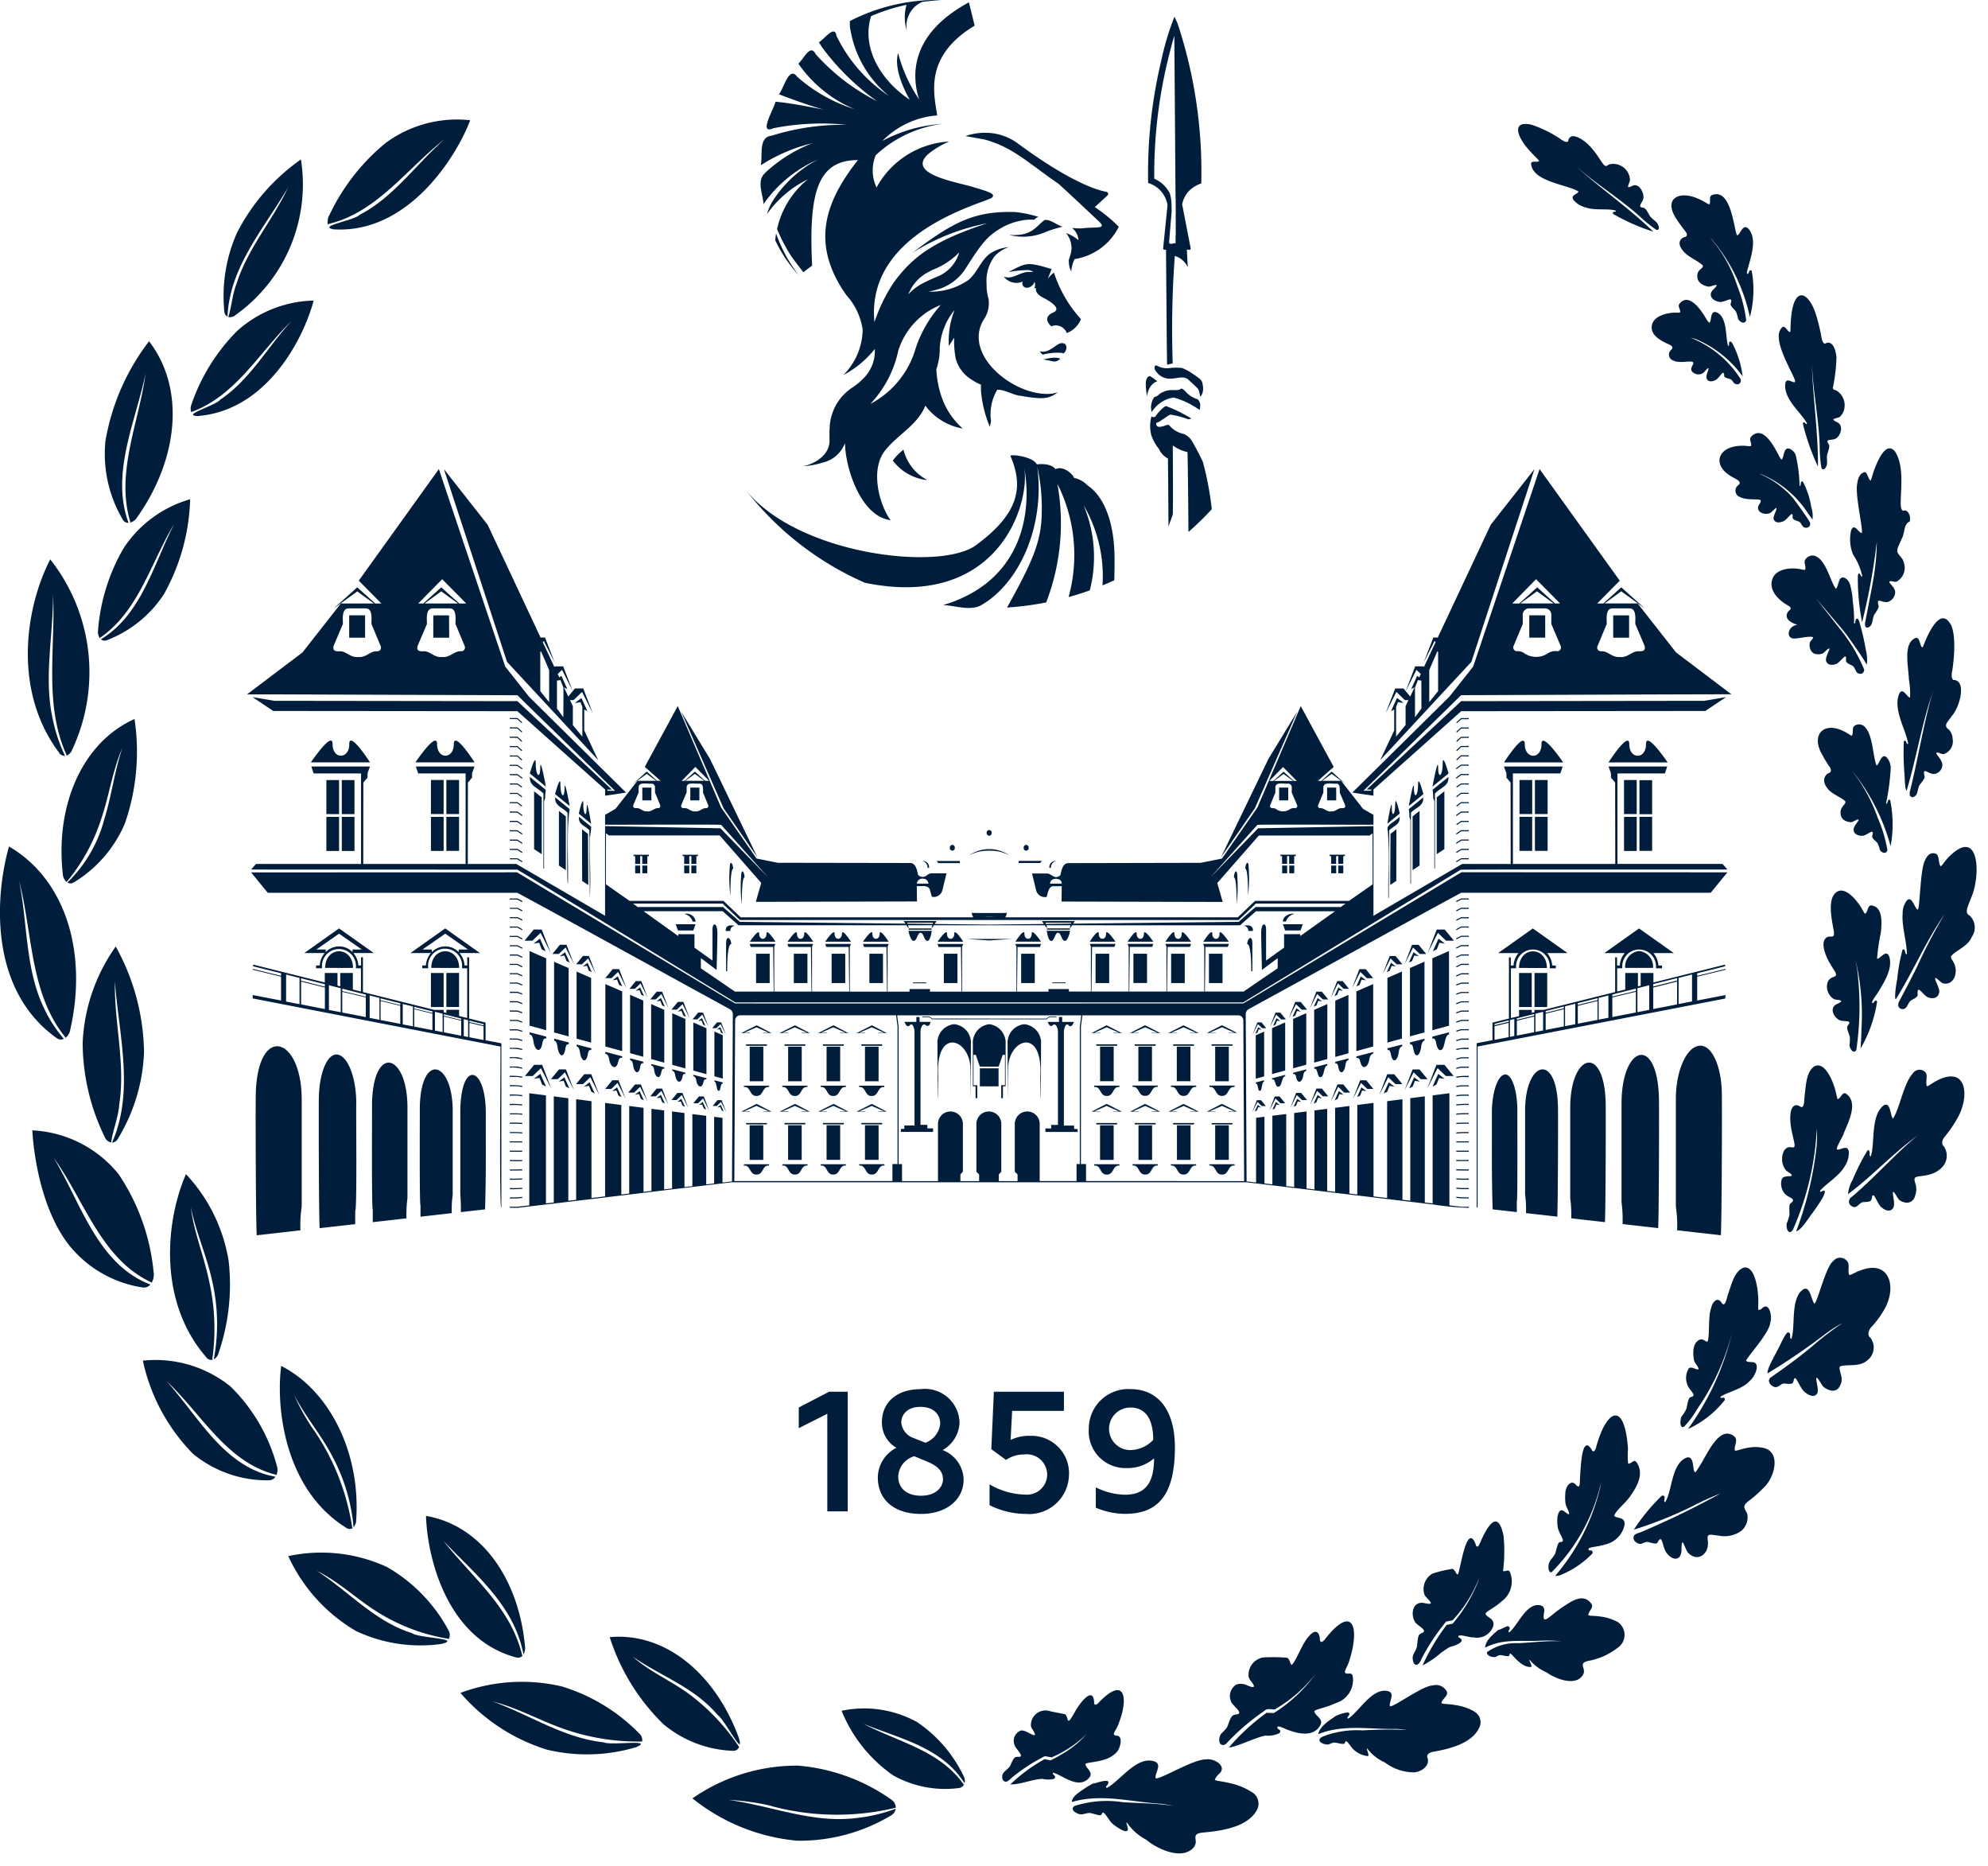 <svg xmlns="http://www.w3.org/2000/svg" data-name="Raggruppa 280" viewBox="0 0 116.808 109.627" style="max-height: 500px" width="116.808" height="109.627"><defs><clipPath id="a"><path d="M0 0h248v108.883H0z" fill="none" data-name="Rettangolo 264"/></clipPath></defs><g fill="#001e3b" clip-path="url(#a)" data-name="Raggruppa 280"><path d="M131.108 34.082h6.65a5.579 5.579 0 1 1 0 11.156h-3.123v5.53h-3.527Zm5.959 8.082a2.381 2.381 0 0 0 2.622-2.527 2.357 2.357 0 0 0-2.622-2.479h-2.431v5.006Z" data-name="Tracciato 287"/><path d="M144.456 44.91a6.354 6.354 0 1 1 6.341 6.221 6.057 6.057 0 0 1-6.341-6.221m9.249 0a2.9 2.9 0 1 0-2.908 3.075 2.856 2.856 0 0 0 2.908-3.075" data-name="Tracciato 288"/><path d="M172.105 47.336v-5.459h-1.976v-2.764h2.1v-3.17l3.218-1.193v4.363h2.6v2.764h-2.6v4.673c0 1.048.524 1.573 1.645 1.573a3.628 3.628 0 0 0 .953-.143v2.886a8.118 8.118 0 0 1-2 .261c-2.122 0-3.934-1.072-3.934-3.789" data-name="Tracciato 289"/><path d="M179.471 44.857a5.862 5.862 0 0 1 5.983-6.126c3.7 0 5.793 2.574 5.793 6.174 0 .286-.024.787-.048.977h-8.247a2.79 2.79 0 0 0 3 2.479 7.645 7.645 0 0 0 4.433-1.431v2.885a8.218 8.218 0 0 1-4.791 1.31 5.878 5.878 0 0 1-6.126-6.268m8.414-1.216a2.244 2.244 0 0 0-2.431-2.145 2.37 2.37 0 0 0-2.431 2.145Z" data-name="Tracciato 290"/><path d="M196.084 44.91a2.88 2.88 0 0 0 3.075 3.051 5.682 5.682 0 0 0 3.408-1.1v3.457a8.161 8.161 0 0 1-3.575.81 6.2 6.2 0 1 1 0-12.4 8.16 8.16 0 0 1 3.575.811v3.432a5.843 5.843 0 0 0-3.408-1.1 2.9 2.9 0 0 0-3.075 3.028" data-name="Tracciato 291"/><path d="M204.975 39.11h3.289v.929a4.447 4.447 0 0 1 3.267-1.311 4.113 4.113 0 0 1 4.266 4.266v7.771h-3.337v-6.936a1.9 1.9 0 0 0-1.954-2.05 2.711 2.711 0 0 0-2.193 1.215v7.771h-3.337Z" data-name="Tracciato 292"/><path d="M227.119 44.91a2.88 2.88 0 0 0 3.075 3.051 5.682 5.682 0 0 0 3.408-1.1v3.457a8.161 8.161 0 0 1-3.575.81 6.2 6.2 0 1 1 0-12.4 8.159 8.159 0 0 1 3.575.811v3.432a5.843 5.843 0 0 0-3.408-1.1 2.9 2.9 0 0 0-3.075 3.028" data-name="Tracciato 293"/><path d="M235.295 44.91a6.354 6.354 0 1 1 6.341 6.221 6.057 6.057 0 0 1-6.341-6.221m9.249 0a2.9 2.9 0 1 0-2.908 3.075 2.856 2.856 0 0 0 2.908-3.075" data-name="Tracciato 294"/><path d="M161.499 59.156h-5.316v-3.265h14.254v3.265l-5.339.024V72.6l-3.6-.024Z" data-name="Tracciato 295"/><path d="M168.625 66.712a6.354 6.354 0 1 1 6.341 6.222 6.057 6.057 0 0 1-6.341-6.222m9.249 0a2.9 2.9 0 1 0-2.908 3.075 2.856 2.856 0 0 0 2.908-3.075" data-name="Tracciato 296"/><path d="M183.428 60.92h3.289v1.692a3.272 3.272 0 0 1 3.123-2.073 7.7 7.7 0 0 1 .858.071v3.385a4.909 4.909 0 0 0-1.215-.119 2.8 2.8 0 0 0-2.717 1.955v6.745h-3.338Z" data-name="Tracciato 297"/><path d="M198.802 60.92h3.289v.93a4.449 4.449 0 0 1 3.267-1.311 4.112 4.112 0 0 1 4.266 4.266v7.771h-3.337V65.64a1.9 1.9 0 0 0-1.954-2.05 2.711 2.711 0 0 0-2.193 1.215v7.771h-3.337Z" data-name="Tracciato 298"/><path d="M211.482 66.712a6.354 6.354 0 1 1 6.341 6.222 6.057 6.057 0 0 1-6.341-6.222m9.249 0a2.9 2.9 0 1 0-2.908 3.075 2.856 2.856 0 0 0 2.908-3.075" data-name="Tracciato 299"/><path d="m35.914 63.967.373-.356.47.932-.418-1.085h-.362l-.419.509Zm.053.129.252-.039.12.3.177.086-.259-.575Zm1.055-1.824c.1.015.144.107.177.289.051.455.332.628.419.1.032-.166.086-.23.177-.194v-.1l-.773-.2Zm.773-3.5-.773-.337v3.43l.773.212ZM37.611 58l-.26.2.225-.035.107.269.158.077Zm48.246 3.073h.44v-.064h-.444l-.294.091.015.062Zm-48.6 3.11.353-.337.445.881-.4-1.025h-.343l-.4.481Zm.051.122.238-.037.114.285.168.081-.244-.543Zm1.723-4.987-.773-.337v3.23l.773.212Zm-1.35-1.686h-.324l-.374.455h.317l.334-.319.42.833Zm48.17 4.539h.449v-.064h-.45l-.287.078.013.062Zm0 .549h.449v-.064h-.449l-.287.068.011.063Zm-50.284-.82c.12.018.186.119.226.317.065.483.423.69.537.131.039-.179.117-.238.226-.2v-.1l-.989-.257Zm49.993-.281.011.063.282-.064h.447v-.064a2.325 2.325 0 0 0-.736.065M31.362 54.6l-.542.659h.46l.484-.462.608 1.207-.542-1.4Zm1.471 8.933.284-.044.135.341.2.1-.292-.649Zm.45-8.036H32.9l-.443.539h.376l.4-.378.5.986Zm52.283 12.16h.734v-.064h-.731Zm-52.793-4.266.422-.4.531 1.053-.473-1.225h-.409l-.473.575Zm-.919-.842h-.469l-.542.659h.457l.484-.462.609 1.206Zm-.742-2.3.979.268v-4.224l-.979-.426Zm.26 3.121.326-.051.156.39.23.112-.335-.744Zm1.828-7.435-.308.239.266-.041.127.319.187.091Zm-1.14-.055-.334-.744-.376.293.326-.051.156.39Zm-1.651 12.333.276-.007v-.064c-.166.01-.56 0-.73 0v.064Zm5.159-6.741.989.271v-3.506l-.989-.43Zm-5.614 6.185h.731v-.064h-.731Zm3.456-10.79-.854-.372v4.152l.854.233Zm-.854 4.267c.111.016.159.127.2.345.057.554.368.75.464.113.035-.2.091-.281.2-.24v-.116l-.854-.221Zm-2.6 5.973h.731v-.064h-.731Zm4.3-3.423.427-.407.537 1.064-.48-1.241h-.414l-.478.582Zm-.38-2.214c.109.016.159.122.2.33.057.524.367.718.464.113.035-.19.093-.265.2-.225v-.11l-.854-.221Zm.647-4.916-.28.218.242-.038.115.29.171.083Zm.078-.4h-.348l-.4.49h.342l.36-.343.452.9Zm1.392 1.43.261-.041.124.312.184.089-.268-.595Zm-1.675 6.244.287-.045.137.344.2.1-.3-.656Zm2.061-6.9H36l-.434.528h.368l.387-.37.487.965Zm49.477 6.888h.444v-.064h-.45l-.287.042.007.063Zm0 .549h.444V64.3h-.45l-.287.034.006.064Zm-54.741-3.6c.124.018.182.136.224.369.066.582.421.8.532.129.04-.212.107-.294.224-.248v-.123l-.979-.254ZM86.3 67.044h-.731v.064h.731Zm-51.568-9.6-.854-.372v3.939l.854.233Zm3.531 5.146c.1.015.145.1.177.275.051.427.331.6.42.1.031-.156.087-.215.176-.18V62.7l-.773-.2Zm47.593.679h.444V63.2a3.371 3.371 0 0 0-.735.047l.008.063Zm-61.973 8.3a6.9 6.9 0 0 1 .058-1.177v-5.37c-.017-3.16-2.027-3.7-2.083-.158.008.137-.031 6.267.045 6.194v.735l1.98-.225M85.556 56.2l.021.06.282-.13h.441v-.064h-.444Zm.741-.683h-.444l-.3.148.022.058.282-.142h.443Zm-.438-.485h.441v-.064h-.444l-.3.154.023.058Zm-47.026 3.59-.26.2.225-.035.107.27.158.077Zm46.745-3.983.282-.153h.44v-.064h-.444l-.3.16Zm.281 2.042h.441v-.064h-.444l-.3.15.023.058Zm0 2.2h.441v-.064h-.444l-.3.113.018.061Zm-.3-.516.016.062.283-.094h.44v-.064h-.444Zm.3-1.13h.441v-.064h-.444l-.3.13.02.06Zm0 .549h.441v-.064h-.444l-.3.115.018.06Zm-.3-3.761.022.059.282-.139h.437v-.064h-.444Zm-56.1 16.921v-9.458c.006.005 0-.2 0-.2l-.928-.18v-1.037l-.967-.241v-3.595h-.111v.481h-.159a1.243 1.243 0 0 0-.293-.73h1.2l-2.042-1.448-2.042 1.448h1.2a1.243 1.243 0 0 0-.293.73h-.214v.164h.354a1 1 0 1 1 1.986-.078v.081h.3V59.8l-.476-.119v-.363h-.746v.182l-.16-.04v-.137h-.548l-4.195-1.047v-2.043h-.111v.481h-.158a1.245 1.245 0 0 0-.293-.73h1.2l-2.042-1.448-2.042 1.448h1.2a1.241 1.241 0 0 0-.293.73h-.214v.164h.353a1 1 0 1 1 1.983 0h.3v1.366l-.476-.119v-.97h-.742v.784l-.16-.04v-.744h-.746v.558l-2.28-.569-1.932-.482v.1l1.64.41v.149l-1.664-.406v.051l1.664.406v1.4l-1.664-.322v.2L29.4 61.475c.029-.01-.081 9.582.055 9.464m-2.506-15.01a1.091 1.091 0 0 0-1.575 0v-.155h-.545l1.333-.928 1.333.928h-.545Zm-6.236 0a1.091 1.091 0 0 0-1.575 0v-.155h-.548l1.333-.928 1.333.928h-.546ZM17.6 58.987l-.79-.153v-1.587l.79.2Zm1.488.288L17.691 59v-1.34l1.4.351Zm0-1.316-1.4-.35v-.142l1.4.349Zm.932 1.5-.694-.134v-1.449l.694.174Zm1.474.286-1.384-.268v-1.214l1.384.327Zm0-1.2-1.384-.327v-.14l1.384.346Zm.8 1.359-.574-.111v-1.317l.574.143Zm1.224.237-1.156-.224V58.8l1.156.282Zm0-1.1-1.156-.282v-.114l1.156.289Zm.746 1.248-.6-.115v-1.2l.6.149Zm1.143.221-1.068-.207v-1.019l1.068.26Zm0-1.008-1.068-.26v-.1l1.068.267Zm.6 1.125-.451-.088v-1.104l.451.112Zm1.092.212-1.017-.2v-.929l1.017.248Zm0-.923-1.017-.248v-.091l1.017.255Zm.406 1-.256-.05v-1l.256.064Zm.906.175-.83-.161v-.846l.83.2Zm0-.857-.83-.2v-.082l.83.208Zm-7.54 10.917c.117-.094.041-6.07.062-6.36 0-1.482-.492-2.755-1.1-2.844s-1.1 1.109-1.1 2.677c-.011.988 0 6.671.047 7.521l2.091-.237Zm-.128-14.3c-.021-1.3-1.627-1.292-1.639.006 0-.006 1.65.011 1.639-.006m6.23.3h-.746v2h.746Zm.006-.3c-.021-1.3-1.627-1.292-1.639.006 0-.005 1.649.011 1.639-.006M86.3 53.324h-.444l-.3.151.023.058.282-.145h.439ZM17.652 72.272a7.413 7.413 0 0 1 .075-1.389v-6.336c-.023-3.725-2.628-4.415-2.7-.205-.014 1.08 0 7.293.058 8.222l2.568-.292M28.5 71.041c.067-2.1.039-3.573.045-5.672-.01-2.744-1.46-3.147-1.5-.114v4.893a10.209 10.209 0 0 1 .032 1.054l1.42-.161m-9.003 14.447a10.771 10.771 0 0 1 1.279 4.223.609.609 0 0 0 .155-.413c.272-4.009-1.6-7.635-4.406-9.061-.327 2.536.239 7.288 3.817 9.506a.324.324 0 0 0 .4.005h-.042a13.763 13.763 0 0 0-2.4-5.946 12.758 12.758 0 0 1-1.022-1.872c.662 1.273 1.543 2.285 2.22 3.552m66.363-26.057h.442v-.064h-.444l-.3.107.017.061ZM26.545 71.263a6.352 6.352 0 0 1 .054-1.086v-4.956c-.016-2.916-1.881-3.419-1.933-.147.007.117-.028 5.8.041 5.718v.679l1.837-.208M25.32 59.156h.746v-2h-.746Zm60.98-6.381h-.444l-.3.158.023.058.282-.152h.439Zm-.44 7.2h.44v-.065h-.444l-.3.1.016.061ZM39.5 62.9c.095.015.145.1.176.26.051.4.331.566.42.1.031-.147.09-.2.177-.165v-.084l-.773-.2Zm.579-3.68-.26.2.225-.035.107.27.158.077Zm.073-.367h-.324l-.374.455h.318l.334-.319.42.833Zm-.4 5.766.308-.295.388.769-.348-.893h-.3l-.345.42Zm45.814-4.08.013.062.281-.081h.44v-.064h-.45Zm-45.77 4.186L40 64.7l.1.249.146.071-.213-.474Zm-1.27-.325.334-.319.42.833-.374-.969h-.324l-.374.456Zm.38-6.144h-.324l-.374.455h.318l.334-.319.42.833Zm1.365 1.6-.773-.337v3.03l.773.212Zm1.857.2-.282.343h.239l.252-.24.316.627-.281-.729Zm-3.555 4.455.225-.035.107.27.158.077-.231-.513Zm3.578.542.169-.026.081.2.119.058-.174-.386Zm-.176-1.829.492.134v-2.55l-.492-.214Zm.516-2.506-.174-.387-.2.152.169-.026.081.2Zm-.09 3.906h-.244l-.282.343h.239l.251-.24.316.627Zm-.427-1.092c.141.011.119.552.246.54.137.053.1-.475.246-.414v-.074l-.492-.128Zm-.623.875h-.284l-.329.4h.279l.293-.28.369.732Zm-.292.5.2-.031.094.237.139.067-.2-.451Zm-.036-5.427-.329.4h.28l.293-.28.369.732-.328-.851Zm.423.774-.2-.451-.228.177.2-.031.095.237Zm-.711 2.963c.093.013.145.092.176.246.051.372.33.534.42.1.03-.137.092-.184.176-.15v-.079l-.773-.2Zm28.793-2.987-.874.452h.517v-.02h-.352l.723-.316.722.316h-.35v.02h.519c-.007 0-.9-.468-.9-.452m-19.046 8.24c.411-.052.317.54.741.524.424.016.33-.576.741-.524v-.082h-1.487Zm-20.533-1.911h.446l.287.023v-.064L30.4 66.5h-.444Zm19.019-6.332-.9.456h.519c.031-.042-.32-.011-.351-.02l.722-.316.722.316h-.351c-.034.045.516.009.519.02s-.873-.453-.881-.456m2.65 5.874h-.8v2.032h.8Zm0-4.616h-.8v2.032h.8Zm-.393 3.358-.9.456h.519c.031-.042-.321-.011-.352-.02l.722-.315.722.315h-.352c-.034.045.516.009.519.02s-.873-.453-.881-.456m-3.007-.988c.411-.052.317.54.741.524.424.016.329-.576.741-.524v-.082h-1.477Zm3.611-2.506h-1.22v.082h1.224Zm-3.611 7.122c.411-.052.317.54.741.524.424.016.329-.576.741-.524v-.082h-1.477Zm17.421-7.122h-1.224v.082h1.224Zm-16.063 4.616h-1.225v.082h1.224Zm-.211-4.48h-.8v2.032h.8Zm0 4.616h-.8v2.032h.8Zm.211-4.752h-1.225v.082h1.224Zm-.6 3.494-.9.456h.519c.031-.042-.32-.011-.351-.02l.722-.315.722.315h-.351c-.034.045.516.009.519.02s-.873-.453-.881-.456m7.088-4.68a1.094 1.094 0 0 0-.982 1.178c0 .325.007 5.639.041 1.84-.143-2.811 1.787-2.193 1.89-.516l.022 1.885.011-3.209a1.094 1.094 0 0 0-.982-1.178m2.08 0a1.092 1.092 0 0 0-.982 1.176v2.473h.159v.7h.1v-.763H57.2v-1.785h.131l.243.689s.558.007.551 0c-.009.011.55 0 .55 0l.243-.689h.131v1.783h-.221v.763h.1v-.7h.159v-2.469a1.1 1.1 0 0 0-.949-1.176m2.047 0a1.094 1.094 0 0 0-.982 1.178l.011 3.209.022-1.885c.1-1.678 2.033-2.3 1.89.516.034 3.8.041-1.518.041-1.84a1.094 1.094 0 0 0-.982-1.178m-9.707 3.692c.411-.052.317.54.741.524.424.015.33-.576.741-.524v-.082h-1.478Zm12.632 2.262h-.6v-5.511c0-.136.091-.544.259-.4.152.2.278-.039.334-.178h-.693v-.289h-.189v.289h-.659c.041.138.156.329.3.185.2-.15.3.232.3.388v5.477h-.4v.206h-.337v.208h1.89v-.177h-.2Zm2.526-.151h-1.22v.082h1.224Zm-.627-1.119-.874.452h.517v-.02h-.351l.722-.315.722.315H65.4v.02h.519c-.007 0-.9-.469-.9-.452m.416 1.255h-.8v2.032h.8Zm-1.142 2.369c.411-.052.317.54.741.524.424.016.33-.576.741-.524v-.082h-1.488Zm-9.521-8.6c0 .009 3.357 0 3.36 0v-.041h-3.353s-.162-.114-.166-.119h-.431v.041h.418Zm6.72 0 .162-.117h.422v-.041h-.431s-.164.115-.166.119h-3.354v.041s3.358.005 3.36 0m-10.254.352-.9.456h.519c.031-.042-.321-.011-.352-.02l.722-.316.722.316h-.352c-.034.045.516.009.519.02s-.873-.453-.881-.456m6.344 3.587h1.1v-1.058h-1.1Zm-11.609.041c.411-.052.317.54.741.524.424.015.329-.576.741-.524v-.082h-1.479Zm8.523 2.222h-.4V60.6c0-.159.1-.535.3-.388a.145.145 0 0 0 .247-.054l.055-.13h-.658v-.289h-.189v.289h-.7l.08.159a.141.141 0 0 0 .254.018c.167-.147.263.274.259.4v5.509h-.6v.2h-.2v.177h1.89v-.208h-.334Zm-7.774-5.85-.9.456h.519c.031-.042-.321-.011-.352-.02l.722-.316.722.316h-.352c-.034.045.517.009.519.02s-.873-.453-.881-.456m57.311 17.439c.112-.283-.039-1.145-.423-.868-.082.065-.167.154-.262.152-.06 0 0-.382-.033-.815-.053-.784-.281-1.777-.84-1.674-.566.194-.737 1.046-.924 1.545-.087.256-.179.848-.389.511-.243-.369-.538-.038-.614.336-.177.507-.076 1.526-.191 1.922-.053.076-.12.005-.215-.049a.313.313 0 0 0-.39.052c-.347.275-.238.972-.2 1.137s.279.395.26.509c-.073.1-.435-.207-.577-.032a1.071 1.071 0 0 0-.092.911c.065.252.4.538.373.653s-.114.066-.218.146-.155.512-.207.675a2.432 2.432 0 0 1-.275.434c-.058.078-.166.7.138.607a5.476 5.476 0 0 0 .765-1.022 13.962 13.962 0 0 0 2.058-4.488 15.918 15.918 0 0 1-2.586 5.637 5.831 5.831 0 0 0 2.161-1.7c.037-.3-.281 0-.246-.2.439-.288 1.3-.448 1.721-.931.272-.207.676-1.035.167-1.1-.15-.011-.322.005-.383-.081 0-.171 1.394-1.635 1.42-2.267M102.9 25.643c-.165.169.033.346-.01.542-.013.063-.257-.01-.553 0-1.461.019-1.806 1.2-.471 1.879.218.119.5.25.264.441a.393.393 0 0 0 .1.689c.444.225 1.143.079 1.219.195.049.13-.123.243-.147.369-.074.382.446.5.688.382.115-.043.319-.316.388-.289.041.092-.243.532-.154.666.091.236.391.18.567.1s.432-.443.5-.416.018.124.046.238.292.161.385.214.178.251.219.283c.2.161.5.01.4-.262-.272-.452-.644-.949-.976-1.4a5.544 5.544 0 0 0-1.97-1.44c.018.009.07.016.105.028a6.074 6.074 0 0 1 2.744 2.311l.251.347a1.679 1.679 0 0 0-.072-.738 4.737 4.737 0 0 0-.5-1.5c-.19-.033-.061.291-.187.257a8.619 8.619 0 0 0-.218-1.772.624.624 0 0 0-.39-.414c-.35-.086-.294.508-.436.632-.035.032-.107-.1-.207-.288-.286-.545-.918-1.726-1.586-1.059m-1.787 46.921c.055-.894.072-7.177.058-8.222 0-1.714-.6-3.015-1.351-2.905s-1.351 1.5-1.351 3.111v6.336a7.619 7.619 0 0 1 .075 1.389l2.569.292M47.108 61.485h-.8v2.032h.8ZM94.3 71.79c.043-.754.056-6.049.045-6.929-.055-3.539-2.065-3.007-2.083.158v5.37a7.107 7.107 0 0 1 .058 1.177l1.98.225m-2.8-.32c.04-.7.052-5.585.042-6.4-.051-3.268-1.916-2.774-1.933.147v4.956a6.48 6.48 0 0 1 .054 1.086l1.837.208m5.929.673c.045-.818.059-6.566.047-7.521-.057-3.84-2.181-3.274-2.2.167v5.838a7.912 7.912 0 0 1 .061 1.279l2.091.237m3.957-13.69-1.664.322v-1.4l1.664-.406v-.051l-1.664.406v-.149l1.64-.41v-.1l-4.212 1.051v-.558H96.4v.744l-.16.04v-.784h-.746v.97l-.476.119v-1.367h.3V56.8a.992.992 0 1 1 1.983 0v.081h.354v-.164h-.214a1.241 1.241 0 0 0-.293-.73h1.2l-2.042-1.448-2.042 1.448h1.2a1.243 1.243 0 0 0-.293.73h-.159v-.481h-.111v2.039l-4.195 1.047h-.548v.137L90 59.5v-.177h-.746v.363l-.273.068h-.01l-.194.049v-2.925h.3V56.8a.992.992 0 1 1 1.983 0v.081h.354v-.164H91.2a1.243 1.243 0 0 0-.293-.73h1.2l-2.042-1.448-2.042 1.448h1.2a1.243 1.243 0 0 0-.293.73h-.159v-.481h-.111v3.595l-.968.241V61.1l-.928.18V70.933h.055v-9.458l14.549-2.818Zm-12.741 2.471-.831.161v-.8l.831-.2Zm0-.9-.831.2v-.077l.831-.208Zm.331.835-.256.05v-.986l.256-.064Zm1.167-.226-1.017.2v-.87l1.017-.248Zm0-.975-1.017.248v-.085l1.017-.255Zm.526.873-.451.088v-1.07l.451-.112Zm1.218-.236-1.068.207v-.956l1.068-.26Zm0-1.062-1.068.26v-.1l1.068-.267Zm.671.932-.6.115v-1.167l.6-.149Zm1.306-.253-1.156.224v-1.05l1.156-.282Zm0-1.161-1.156.282v-.106l1.156-.289Zm.641 1.037-.574.111v-1.278l.574-.143Zm1.615-.312-1.384.268V58.59l1.384-.327Zm0-1.262-1.384.327v-.12l1.384-.346Zm.783 1.11-.693.134v-1.407l.693-.174ZM98.539 59l-1.4.271v-1.26l1.4-.351Zm0-1.4-1.4.35v-.143l1.4-.349Zm.879 1.225-.789.153v-1.534l.789-.2Zm10.969-.6c.35-.577.841-1.367.613-2.045-.18-.451-.534.168-.711.135a12.064 12.064 0 0 1 .227-1.551c.047-.539.136-1.49-.557-1.576-.222-.015-.2.347-.356.483-.05.044-.17-.276-.381-.564-.381-.527-.993-1.1-1.428-.6s-.109 1.777-.044 2.2c.067.534-.25.151-.489.419-.329.341.1 1.238.331 1.582.2.37.487.592.083.7a.509.509 0 0 0-.307.348.869.869 0 0 0 .363.918c.11.078.413.04.451.131.018.046-.09.092-.209.158-.516.2-.25.76.069.942.171.114.575.044.609.138s-.061.131-.109.264.115.454.149.6a2.765 2.765 0 0 1-.021.49c0 .15.214.558.4.289a17.412 17.412 0 0 0 .11-4.19 8.006 8.006 0 0 0-.325-1.754 13.958 13.958 0 0 1 .523 4.627c-.013.412-.028.83-.056 1.222a7.843 7.843 0 0 0 .97-2.749c-.11-.233-.228.212-.294.048-.013-.114.284-.481.391-.664m-1.521-25.673a3.8 3.8 0 0 1 .552 1.288c-.083.165-.145-.391-.259-.054a13.215 13.215 0 0 0 .251 2.766 37.721 37.721 0 0 0 .863-4.73 13.835 13.835 0 0 1-.235 2.381c-.14.791-.319 1.666-.46 2.415.014.1-.028.233.159.251.333-.127.244-.438.374-.737.063-.122.281-.381.272-.532-.166-.572.158-.181.52-.237a.618.618 0 0 0 .449-.575c0-.3-.388-.535-.339-.621s.306.044.416 0a.923.923 0 0 0 .437-1.1c-.049-.286-.316-.436-.391-.66-.024-.19.115-.4.267-.776.181-.287.094-.859.473-1a1.213 1.213 0 0 0 .007-.226c0-.216-.178-.463-.344-.416-.114.054-.212-.093-.2-.469.007-.9.2-2.179-.337-3-.481-.568-.913.3-1.182.975-.147.375-.22.772-.269.727-.151-.135-.176-.547-.368-.48-.247.086-.363.344-.4.678-.143.593.367 2.755.268 2.887-.081.014-.2-.148-.313-.249s-.232-.139-.316.109a2.358 2.358 0 0 0 .107 1.385m2.711 8.227c-.355.9.4 2.08.536 2.9-.091.142-.113-.322-.256-.121a16.237 16.237 0 0 0 .049 2.039c.015.48.05.816.117.848.572-1.909.892-3.94 1.545-5.823.078-.208-.054.157-.067.212-.518 1.853-.832 3.872-1.3 5.709.012.1-.033.238.159.287.356-.074.269-.413.414-.7.074-.12.309-.352.306-.507-.144-.625.177-.164.551-.156a.55.55 0 0 0 .492-.526c.005-.314-.4-.631-.351-.713s.322.1.44.067a.789.789 0 0 0 .514-.892.825.825 0 0 0-.225-.548c-.347-.261-.075-.407.178-.8.459-.5.856-1.995.173-2.108-.127.016-.214-.111-.17-.439.108-.524.309-2.373-.134-2.931-.473-.678-.972.12-1.29.762-.178.359-.279.737-.327.686-.137-.119-.123-.565-.353-.559-.8.274-.44 1.724-.423 2.432a4.844 4.844 0 0 1 .068 1.074c-.168.011-.442-.664-.642-.2m-.5 8.94a7.057 7.057 0 0 0-.026-2.717c-.171-.124-.133.3-.243.2a13 13 0 0 0 .275-2.069.926.926 0 0 0-.248-.646c-.3-.265-.415.421-.582.491-.217-.519-.212-1.733-.647-2.218a.461.461 0 0 0-.627-.133c-.2.116-.067.4-.167.58-.032.062-.232-.134-.509-.256-1.169-.572-1.91.224-1.258 1.363a6.827 6.827 0 0 0 .457.751c.121.194.068.315-.065.357s-.463.368-.1.849c.231.38.89.574 1.089.822 0 .209-.322.3-.288.691.008.457.492.519.614.518s.376-.2.439-.149-.321.383-.285.617c.032.276.331.34.519.332.329-.034.723-.536.568.037 0 .132.241.3.316.391a2.15 2.15 0 0 1 .14.4c.1.181.383.277.441.005a8.352 8.352 0 0 0-.566-1.884 9.715 9.715 0 0 0-1.433-2.663 3.506 3.506 0 0 0-.086-.091c.015.018.06.053.089.084a12.087 12.087 0 0 1 2.185 4.336m-2.751 16.855c.279-.683.879-1.821.117-2.328-.2-.109-.279.255-.46.323-.058.022-.088-.344-.213-.716-.222-.679-.659-1.485-1.186-1.2-.482.336-.485 1.178-.561 1.711-.031.277 0 .84-.284.628-.32-.182-.536.056-.556.57-.047.744.311 1.607.242 1.789s-.333-.146-.607.249a1.079 1.079 0 0 0 .072 1.108c.079.129.372.236.38.343s-.454-.026-.579.2a.893.893 0 0 0 .134.834c.229.32.8.3.346.635-.083.109-.027.5-.039.665a3.153 3.153 0 0 1-.159.487.688.688 0 0 0 .071.449c.152.153.232-.006.289-.07a16.749 16.749 0 0 0 1.405-5.942 6.7 6.7 0 0 1-.013 1.051 20.223 20.223 0 0 1-1.2 4.982c.357-.118.691-.751.976-1.1.151-.222 1.063-1.447.563-1.27-.066.038-.13.085-.137-.011.358-.427 1.159-.889 1.467-1.468a1.371 1.371 0 0 0 .227-.8c-.046-.529-.545-.062-.7-.173-.054-.111.311-.681.4-.919m-.458-32.006c-.3-.358-.531-1.527-1.1-1.865a.484.484 0 0 0-.661.1c-.179.179.017.408-.043.629-.02.07-.261-.038-.57-.054-.558-.033-1.319.1-1.407.816-.065.624.535 1.126 1.017 1.385.106.071.131.138.07.223-.256.182-.407.626.432.88-.523.069-.626.611-.395.751a.335.335 0 0 0 .252.053c.273 0 .9-.173 1.061-.066.02.074-.172.216-.193.327-.054.264.074.616.359.656a.767.767 0 0 0 .368-.024c.123-.041.345-.334.416-.3s-.258.508-.18.74c.09.273.408.235.594.162s.464-.472.536-.436.016.145.043.278.3.216.4.287.176.314.218.355a.3.3 0 0 0 .317.081.273.273 0 0 0 .128-.229 9.626 9.626 0 0 0-1.411-2.375c-.246-.306-1.431-1.825-1.438-1.83s.839.983.949 1.116c.3.362.672.767.943 1.151.357.509.809 1.119 1.106 1.653a2.236 2.236 0 0 0-.054-.88 14.381 14.381 0 0 0-.382-1.644c-.057-.148-.077-.226-.182-.167-.074.069-.026.3-.127.263a7.962 7.962 0 0 0-.076-1.3 4.72 4.72 0 0 0-.159-.978c-.1-.355-.525-.649-.655-.181-.061.167-.1.362-.174.422m-2.781-13.05c.1.226.421.8.377.9-.133.1-.555-.351-.58.16-.051.895.917 1.609 1.282 2.271-.035.173-.182-.228-.243.023a13.258 13.258 0 0 0 .886 2.514c.03-1.888-.332-4.4-.349-5.991.059 1.627.418 3.265.453 4.9a7.884 7.884 0 0 0 .1 1.176s.063.124.17.063c.265-.231.118-.481.16-.811.029-.14.164-.459.123-.586s-.121-.159-.094-.254.366-.04.509-.154c.258-.164.478-.774.026-.959-.433-.213 0-.187.19-.3a1.056 1.056 0 0 0 .222-.334 1.025 1.025 0 0 0-.427-1.217c-.106-.042-.18-.031-.21-.139a9.94 9.94 0 0 0 .216-1.831c-.065-.516-.247-.937-.6-.815-.1.083-.209.016-.274-.3a11.375 11.375 0 0 0-.284-1.218c-.418-1.5-1.354-1.961-1.516.117-.04.4-.009.771-.063.755-.166-.054-.29-.416-.445-.281-.522.437.053 1.639.374 2.316M47.319 65.965h-1.224v.082h1.224Zm-1.353 2.506c.411-.052.317.54.741.524.424.016.329-.576.741-.524v-.082h-1.482Zm-1.509-8.244-.9.456h.519c.031-.042-.32-.011-.351-.02l.722-.316.722.316h-.349c-.034.045.516.009.519.02s-.873-.453-.881-.456m2.862 1.122h-1.225v.082h1.224Zm-3.611 2.506c.411-.052.317.54.74.524.424.016.33-.576.741-.524v-.082h-1.481Zm3.006.988-.9.456h.519c.031-.042-.321-.011-.352-.02l.722-.315.722.315h-.352c-.034.045.517.009.519.02s-.873-.453-.881-.456m.393 1.259h-.8v2.032h.8Zm-2.258 0h-.8v2.032h.8Zm.211-.136h-1.221v.082h1.224Zm-1.353 2.506c.411-.052.317.54.74.524.424.016.33-.576.741-.524v-.082h-1.477Zm44.527 25.593a1.449 1.449 0 0 0 .5-1.686c-.1-.261-.261-.013-.417-.106a9.347 9.347 0 0 0 .028-2.062c-.368-1.769-1.071-.3-1.417.506-.111.212-.194.152-.232-.036-.527-1.283-.9 1.615-1.031 1.791-.089.074-.14-.235-.315-.315a7.187 7.187 0 0 0-1.184.282 1.044 1.044 0 0 0-.463 1.246c.11.236.759.648.022.49-.73-.174-.847.651-.6 1.065.066.188.53.393.548.566-.022.124-.137.092-.261.2s-.126.563-.157.722c-.079.316-.279.435-.247.723.052.508.372.4.507.012a12.356 12.356 0 0 1 1.456-2.207l.38-.076a7.822 7.822 0 0 0 1.562-2.48c-.023.066-.055.181-.088.263a8.909 8.909 0 0 1-1.473 2.417l-.349.07a12.193 12.193 0 0 0-1.417 2.383 5.817 5.817 0 0 0 1.137-.786c.221-.123.39-.311.63-.34.355-.123.708-.3.435-.484-.06-.026-.122-.039-.09-.131.175-.088.64.111.9.091a1 1 0 0 0 1.125-.617.4.4 0 0 0-.131-.483c-.118-.095-.263-.159-.3-.279s.5-.331.944-.741m-43.776-29.22-.9.456h.519c.031-.042-.32-.011-.351-.02l.722-.315.722.315h-.35c-.034.045.516.009.519.02s-.873-.452-.881-.456m.393-3.358h-.8v2.032h.8Zm.211-.136h-1.225v.082h1.224Zm6.773 4.616H50.61v.082h1.224Zm-21.881-7.638h.44l.283.094.015-.062-.287-.1h-.451Zm0-.549h.439l.283.112.018-.06-.287-.114h-.452Zm0-.549h.438l.282.126.02-.06-.287-.128h-.453Zm0 2.744h.439l.283.1.016-.061-.287-.1h-.451Zm0-3.292h.438l.282.144.022-.058-.287-.147h-.455Zm0 2.744h.439l.283.1.017-.061-.287-.106h-.452Zm0-.549h.439l.283.109.018-.061-.287-.111h-.452Zm0-2.744h.438l.282.13.021-.06-.287-.133h-.454Zm.742-3.2-.287-.154h-.455v.064h.437l.282.152Zm-.742.455h.438l.282.145.022-.058-.287-.148h-.455Zm0 .549h.438l.282.139.022-.059-.287-.142h-.455Zm0 1.1h.438l.282.148.023-.058-.287-.151h-.455Zm0-.548h.437l.282.153.024-.057-.287-.157h-.455Zm0 1.1h.438l.282.142.022-.058-.287-.145h-.455Zm0 4.939h.437l.287.082.013-.062-.294-.083h-.444Zm0 9.329a7.289 7.289 0 0 0 .732-.022v-.063c-.169.021-.556.024-.729.021v.064m.731-1.105v-.064c-.169.008-.557.009-.73.008v.064c.174 0 .56 0 .731-.008m-.735 1.649a5.1 5.1 0 0 0 .733-.031l-.005-.063a5.079 5.079 0 0 1-.728.03v.064m0-4.39h.446l.287.017v-.064l-.288-.017h-.444Zm0-1.1h.441l.287.029v-.064a5.485 5.485 0 0 0-.733-.029v.064m0 4.391c.175 0 .561 0 .732-.015v-.064c-.169.015-.557.017-.729.015v.063m0-3.842h.448l.287.023v-.064L30.4 65.4h-.444Zm0-3.842a2.227 2.227 0 0 1 .725.064l.011-.063-.292-.065h-.444Zm0 .549a1.786 1.786 0 0 1 .724.077l.013-.062-.293-.079h-.444Zm0 .549a2.085 2.085 0 0 1 .725.068l.011-.063-.293-.069h-.444Zm0-1.647h.44l.284.089.015-.062-.287-.09h-.451Zm0 3.293h.441l.287.034.006-.064a4.593 4.593 0 0 0-.733-.034v.064m0-1.1h.44l.287.046.008-.063a3.41 3.41 0 0 0-.734-.046Zm0 .549h.44l.287.042.007-.063a3.783 3.783 0 0 0-.734-.042v.064m36.591.039c.411-.052.317.54.741.524.424.016.329-.576.741-.524v-.082h-1.481Zm1.142-2.369h-.8v2.032h.8Zm-.416-1.25-.874.452h.518v-.02h-.352l.722-.316.722.316h-.35v.02h.519c-.007 0-.9-.468-.9-.452m.627 1.119h-1.228v.082H67.9Zm1.63 3.5-.874.452h.517v-.02h-.352l.723-.315.722.315h-.35v.02h.519c-.007 0-.9-.469-.9-.452m.627 1.119h-1.233v.082h1.224Zm-.211.136h-.8v2.032h.8Zm-4.94-5.874-.874.452h.517v-.02h-.351l.722-.316.722.316H65.4c-.046.045.518.009.517.02s-.9-.468-.9-.452m-.726 3.624c.411-.052.317.54.741.524.424.016.33-.576.741-.524v-.082h-1.486Zm2.258 4.616c.411-.052.317.54.741.524.424.016.329-.576.741-.524v-.082h-1.486Zm.726-3.624-.875.454h.518v-.02h-.352l.722-.315.722.315h-.35c-.045.045.518.009.517.02s-.9-.469-.9-.452m.627 1.119h-1.23v.082H67.9Zm-.211.136h-.8v2.032h.8Zm1.107 2.368c.411-.052.317.54.741.524.424.016.329-.576.741-.524v-.082H68.8Zm1.353-7.122h-1.222v.082h1.224Zm2.047.136h-.8v2.032h.8Zm-.416 3.361-.874.452h.518v-.02h-.352l.722-.315.722.315h-.35v.02h.519c-.007 0-.9-.469-.9-.452m.627-3.5h-1.227v.082h1.224Zm-.627-1.119-.874.452h.518v-.02h-.352l.722-.316.722.316h-.35v.02h.519c-.007 0-.9-.468-.9-.452m-6.357 1.255h-.8v2.032h.8Zm18.741 9.269a17.363 17.363 0 0 0 2.127.2v-.064h-.444l-.7-.083V64.22l-.984.125v6.345l-.46-.054V64.4l-.854.109v6.021l-.46-.054v-5.905l-.9.115v5.687l-.8-.094v-5.492l-.953.121v5.257l-.464-.055v-5.142l-.84.107v4.936l-.465-.055v-4.822l-.747.095v4.639l-.465-.055v-4.525l-.729.093v4.345l-.465-.055V65.44l-.815.1v4.031l-.465-.055V65.6l-.492.062v3.8l-.558-.066-.05-9.794a.348.348 0 0 1 .159-.316c3.006-1.639 9.529-5.239 12.5-6.844h14.662l.984-1.2-15.63-.005-5.361 3.225-7.447 4.48s-29.868.01-29.873 0l-12.808-7.701-15.63.005.984 1.2H30.4c2.966 1.6 9.488 5.2 12.5 6.844a.349.349 0 0 1 .159.316L43.01 69.4l-.558.066v-3.8l-.492-.062v3.916l-.465.055v-4.031l-.814-.1v4.232l-.465.055v-4.35l-.728-.093v4.525l-.465.055v-4.639l-.747-.095v4.822l-.465.055v-4.936l-.84-.107v5.143l-.465.055v-5.257l-.953-.121v5.491l-.8.094v-5.687l-.9-.115v5.909l-.46.054v-6.021l-.854-.109v6.232l-.46.054v-6.345l-.979-.125v6.586l-.7.079h-.444v.064h.444c.632-.061 11.611-1.388 12.613-1.5h30.226Zm-31.442-2.374h-.3v1h-9.289l.046-9.416a.308.308 0 0 1 .28-.322h9.177l.087.662Zm10.71 0h-.191v1h-2.166v-3.382a.732.732 0 0 0-1.463 0v2.837l.162.156v.393h-1.1v-.393l.145-.158v-2.835a.732.732 0 0 0-1.463 0v2.839l.16.154v.393h-1.1v-.393l.146-.159v-2.834a.732.732 0 0 0-1.463 0v3.386H53v-1h-.2V60.3l-.086-.656h10.818l-.086.656Zm.365 1v-1h-.3v-8.072l.087-.662h9.177a.308.308 0 0 1 .28.322l.046 9.416Zm7.249-5.526c.411-.052.317.54.741.524.424.016.329-.576.74-.524v-.082H71.06Zm-2.258 0c.411-.052.317.54.741.524.424.015.329-.576.741-.524v-.082H68.8Zm1.142-2.369h-.8v2.032h.8ZM86.3 66.5a6.8 6.8 0 0 0-.733.023v.064a6.729 6.729 0 0 1 .729-.023V66.5m-13.884-.53h-1.223v.082h1.224Zm-1.352 2.501c.411-.052.317.54.741.524.424.016.329-.576.74-.524v-.082H71.06ZM72.2 66.1h-.8v2.032h.8Zm-31.464-3.213.773.212v-2.7l-.773-.337Zm-2.7-12.594c.1 0 .1.03.092-.084h-.9v.084h.093v.457h.294v-.457h.123v.457h.294Zm-.295 1.007h.294v-.457h-.294Zm2.88 0h.294v-.457h-.294Zm-3.3 0h.294v-.457h-.294Zm2.88 0h.299v-.457h-.3Zm35.842-1.011c.1-.005.1.031.093-.084h-.9v.084h.093v.457h.294v-.457h.123v.457h.294Zm-.291 1.011h.294v-.457h-.294Zm-54.924-5.477h-.746v2h.746Zm52.5 6.807a8.516 8.516 0 0 0 .043-1.606c0-.583-.2-.316-.2.021 0 0 .16-.146.16 1.584m-32.237-6.364h-.534v.75h.534Zm-.179 4.028c.1-.005.1.031.093-.084h-.9v.084h.092v.457h.3v-.457h.123v.457h.294Zm35.5 4.363.132-.364H75.38l.132.364Zm-38.675-7.64h.534v-.75h-.534Zm38.33 6.667c-.33-.06-.7.162-.69.452h.179a.642.642 0 0 1 .511-.452M38 45.323l-.787.709.787-.573.559.408h-1.104l-1.291 1.646-.612.353v.577c.011.012 6.824-.024 6.822.012l2.755 3.08-2.8-2.88-6.777-.128v5.266l-5.214-3.043h-2.852l.007-4.781.244-.292v-.259l.146-.393h-3.45l.139.407h2.785v5.318h-6.014l.007-4.781.244-.292v-.259l.145-.393h-3.448l.138.407h2.785v5.318H15.04l-.285.329 15.643.005c3.008 1.8 9.751 5.946 12.811 7.8h29.833c3.044-1.859 9.783-5.963 12.78-7.793.024-.026 15.643-.005 15.675-.015l-.286-.329h-6.174v-5.314h2.785l.139-.407H94.51l.146.393v.259l.244.292.007 4.781h-6.014v-5.318h2.785l.139-.407h-3.45l.145.393v.259l.244.292.007 4.781h-2.851L80.7 53.794v-5.266l-6.777.128-2.8 2.88 2.755-3.08c0-.036 6.812 0 6.822-.012v-.577l-.612-.353-1.288-1.647h-1.114l.559-.408.787.573-.787-.709-.6.543h-.207l.927-.815-1.938-3.574-2.546 5.957-2.083 3-1.248.25-7.764.017c-.435 0-.424.658-.5.727-.316.257-.477-.089-.753-.118h-.894l.237.973a.518.518 0 0 0 .625.4c.06-.2.117-.637.393-.624h.49l-.011.9 9.468.023-.317-1.113 2.441-2.788h6.508l.173-.13.005 3-1.392.969h-5.516l-1.012.963H59.06a.393.393 0 0 0 .087-.263l-.268.012h-1.507l-.268-.012a.391.391 0 0 0 .087.263H43.519l-1.012-.963h-5.514l-1.393-.975.005-3 .173.13h6.508l2.441 2.788-.317 1.113 9.468-.023-.01-.9c.249.021.7-.1.776.246l.107.377a.518.518 0 0 0 .625-.4l.237-.973h-.893a.407.407 0 0 0-.264.118.384.384 0 0 1-.489 0c-.078-.069-.066-.727-.5-.727l-7.767-.013-1.248-.25-2.083-3-2.546-5.957-1.938 3.574.927.815h-.207Zm39.757 1.233v-.292c0-.359.487-.2.768-.232.24 0 .192.362.194.524l.31.728c.062.192-.109.2-.24.187-.207.026-.336.218-.582.193-.275.028-.411-.219-.66-.193a.128.128 0 0 1-.093-.187Zm-1.64.915a.471.471 0 0 0-.328.066.706.706 0 0 1-.8 0c-.126-.129-.425.029-.352-.253l.3-.728v-.292c0-.359.486-.2.768-.232a.216.216 0 0 1 .194.232v.292l.31.728a.128.128 0 0 1-.093.188m-1.258-1.6.56-.408.56.408Zm.529-.815.807.815h-.173l-.6-.543-.6.543h-.235ZM61.7 51.906c-.007-.379.692-.379.684 0H61.7m14.7 3.078v-.11h-.951v.791l-1.057.757v-1.83c0-.407-.29-.445-.29.238 0 .432.045 2.147.045 2.147.243-.185.691-.523.926-.692v.592l-2 1.368h-2.278l.032-2.624h1.318l.061-.177h-1.512l.063.171v2.63h-2.186l.032-2.624h1.318l.061-.177h-1.507l.063.171v2.63h-2.186l.032-2.624H67.7l.061-.177h-1.506l.064.171v2.63h-2.187l.032-2.624h1.318l.061-.177h-1.508l.063.171v2.63h-1.292V58.1h-1.2v.152h-1.85l.032-2.624h1.318l.061-.177h-1.508l.064.171v2.63h-3.195v-2.63l.063-.171h-1.507l.061.177h1.318l.032 2.624h-1.854V58.1h-1.2v.152h-1.289v-2.63l.063-.171h-1.508l.061.177h1.318l.032 2.624h-2.186v-2.63l.068-.175h-1.512l.061.177h1.318l.032 2.624h-2.187v-2.63l.064-.171h-1.508l.061.177h1.318l.032 2.624h-2.186v-2.63l.064-.171h-1.508l.061.177h1.318l.032 2.624h-2.279l-2-1.368v-.592c.216.143.736.552.926.692 0 0 .045-1.715.045-2.147 0-.683-.29-.646-.29-.238v1.83l-1.057-.757v-.791h-.951v.11l-2.041-1.461h4.648l.932.826h9.864l.1.145h.04l-.044-.145h1.426l-.044.145h.04l.1-.145h6.513l.1.145h.04l-.043-.145H62.9l-.044.145h.04l.1-.145s9.868.008 9.868 0l.928-.822h4.648ZM53.307 54.2h1.514l-.021.07-1.477-.016Zm8.122 0h1.514l-.016.054-1.476.016Zm-3.038-.336a4.16 4.16 0 0 1-.532 0h.532m-15.931-.785 1.012.963h29.307l1.012-.963h5.265l-.276.2h-5.009l-.993.872-9.725.106.1-.151H61.22l.111.17-3.206.035-3.206-.035.111-.17H53.1l.1.151-9.725-.106-.993-.872h-5.011l-.276-.2Zm11.752-1.465a.32.32 0 0 1 .342.292h-.684a.32.32 0 0 1 .342-.292m-13.354-6.562.807.815h-.236l-.6-.543-.6.543h-.173Zm.528.815h-1.119l.56-.408Zm-1.041.689v-.292c0-.359.488-.2.768-.232.239 0 .192.362.194.524l.3.728c.053.133-.058.211-.171.187-.207.026-.336.218-.582.193-.247.025-.375-.167-.582-.193-.13.01-.3.005-.24-.187l.31-.728m-1.646.915c-.249-.026-.385.221-.66.192-.247.025-.375-.166-.582-.193-.13.01-.3.005-.24-.187l.31-.728v-.292c0-.359.487-.2.768-.232a.215.215 0 0 1 .194.232v.292l.3.728a.128.128 0 0 1-.093.188m4.849 4.057a8.512 8.512 0 0 0 .043 1.605c0-1.73.16-1.584.16-1.584 0-.337-.2-.6-.2-.021m-.674-.5a8.549 8.549 0 0 0 .043 1.606c0-1.73.16-1.584.16-1.584 0-.337-.2-.6-.2-.021m54.2-5.2h-.746v2h.746ZM75.335 51.3h.294v-.457h-.294Zm20.993-1.318h.746v-2h-.746Zm-.16-4.163h-.746v2h.746Zm-76.085 4.167h.746v-2h-.746Zm-.906 0h.746v-2h-.746Zm.746-4.163h-.746v2h.746Zm75.5 4.163h.746v-2h-.746ZM78.633 51.3h.294v-.457h-.294Zm-.417 0h.294v-.457h-.294Zm11.063-1.318h.746v-2h-.746Zm-10.352.307c.1-.005.1.031.093-.084h-.9v.084h.093v.457h.294v-.457h.123v.457h.294Zm11.1-4.47h-.746v2h.746Zm.906 0h-.746v2h.746Zm-.746 4.163h.746v-2h-.746Zm-17.528 3.152a8.51 8.51 0 0 0 .043-1.605c0-.583-.2-.316-.2.021 0 0 .16-.146.16 1.584m-20.977 1.724c0 .379-.426.394-.426-.006 0-.355-.552.464-.552.464h1.508s-.53-.829-.53-.458m-2.22 0c0 .379-.426.394-.426-.006 0-.355-.552.464-.552.464H50s-.53-.829-.53-.458m5.268-.321h-1.349v.075h1.345Zm-1.054.732c.2 0 .214-.475.405-.475s.2.475.405.475c.182 0 .252-.592.252-.592h-1.37s.112.592.308.592m-.041 2.489h.778v-.048h-.778Zm2.614-1.734h-.8v1.723h.8Zm-4.376 0h-.8v1.723h.8Zm-4.439 0h-.8v1.723h.8Zm-4.805-1.337h.279a.263.263 0 0 1 .291-.294c-.433-.106-.57.04-.57.294m-2.343-1.012a.717.717 0 0 0-.108.009.643.643 0 0 1 .511.452h.179a.531.531 0 0 0-.581-.461m4.929 2.349h-.8v1.723h.8Zm10.844-1.165c0 .379-.426.394-.426-.006 0-.355-.552.464-.552.464h1.508s-.53-.829-.53-.458m-8.815 0c0 .379-.426.394-.426-.006 0-.355-.552.464-.552.464h1.508s-.53-.829-.53-.458m2.411 1.165h-.8v1.723h.8Zm-4.631-1.165c0 .379-.425.394-.425-.006 0-.355-.552.464-.552.464h1.508s-.53-.829-.53-.458m26.624-.006c0 .4-.426.385-.426.006s-.53.458-.53.458H72.2s-.552-.82-.552-.464m-2.836 2.894h.8v-1.723h-.8Zm-1.6-2.894c0 .4-.425.385-.425.006s-.53.458-.53.458h1.508s-.552-.82-.552-.464m2.22 0c0 .4-.426.385-.426.006s-.53.458-.53.458h1.508s-.552-.82-.552-.464m1.6 2.894h.8v-1.723h-.8Zm2.248-2.283s.239-.147.239 1.584h.064v-1.606c0-.584-.3-.316-.3.022m-15.156-.219 1.325-.089H56.8Zm8.468 2.5h.8v-1.721h-.8Zm6.455-3.354a.263.263 0 0 1 .291.294h.28c0-.254-.137-.4-.57-.294m-10.187.145h-1.348v.075h1.345Zm-2.247.315c0 .4-.426.385-.426.006s-.53.458-.53.458h1.508s-.552-.82-.552-.464M60 57.746h.8v-1.722H60Zm1.763-2.478c.209 0 .214-.475.4-.475s.21.475.405.475.308-.592.308-.592h-1.37s.07.592.252.592m2.613 2.478h.8v-1.722h-.8Zm-2.54.011h.778v-.047h-.778Zm3.156-2.905c0 .4-.426.385-.426.006s-.53.458-.53.458h1.508s-.552-.82-.552-.464m-22.325.59v1.605h.064c0-1.73.238-1.584.238-1.584 0-.337-.3-.605-.3-.022M3.467 44.209a.4.4 0 0 0 .354.194 9.582 9.582 0 0 1-.722-2.16c-.542-2.406.03-4.9.018-7.325.156 3.141-.555 6.476.8 9.445l-.04.036a.557.557 0 0 0 .364-.364 10.7 10.7 0 0 0-1.289-11.176c-1.393 2.692-2.282 7.6.515 11.35m2.61 4.1a8.007 8.007 0 0 1-2.115 3.529.344.344 0 0 0 .369 0 7.457 7.457 0 0 0 3.006-3.464 12.868 12.868 0 0 0 .567-6.138c-3.067 1.375-4.66 5.049-4.216 9.091a.682.682 0 0 0 .225.485 11.119 11.119 0 0 0 2-3.6c.48-1.371.691-2.936 1.274-4.267-.477 1.4-.651 2.952-1.116 4.367m13.207-35.15c2.86-.66 4.655-3.286 6.861-5-1.653 1.439-3.013 3.433-5 4.452-.313.341-2.523.662-1.531.86 4.357.26 7.188-4.216 8.019-6.411a7.071 7.071 0 0 0-4.956 1.326 12.226 12.226 0 0 0-3.337 4.288c-.121.135-.083.687-.06.489M3.335 60.979a.393.393 0 0 0 .418.045 7.714 7.714 0 0 1-1.2-1.877c-1.079-2.277-.935-4.986-1.432-7.412.8 3.062.624 6.642 2.73 9.209l-.04.056a.79.79 0 0 0 .319-.523c1.025-4.543-.283-8.822-3.6-10.752-.785 2.729-1.268 8.364 2.8 11.256m27 36.381a.354.354 0 0 0 .395-.131l-.041.018c-.675-2.848-2.924-4.563-4.637-6.741 1.9 2 4.155 3.778 4.71 6.672a.738.738 0 0 0 .09-.473c-.362-3.947-2.549-7.1-5.816-7.66.067 2.346 1.174 7.224 5.3 8.315m-7.62-5.325a9.21 9.21 0 0 0-5.773-.627 9.853 9.853 0 0 0 3.981 4.4 8.864 8.864 0 0 0 5.039.754c1.223-.326-1.366-.33-1.75-.631-2.18-.675-3.719-2.454-5.586-3.654 1.333.653 2.418 1.731 3.681 2.492a11.232 11.232 0 0 0 4.074 1.5.562.562 0 0 0-.034-.521 9.416 9.416 0 0 0-3.633-3.716m-6.53-5.288c-3.017-.545-4.511-3.534-6.394-5.614 2.051 1.906 3.523 4.781 6.442 5.5l-.009.062a.763.763 0 0 0 .049-.588 10.273 10.273 0 0 0-2.728-4.666 7.042 7.042 0 0 0-5.146-1.514A11.128 11.128 0 0 0 11.34 85.4a6.857 6.857 0 0 0 4.46 1.556.467.467 0 0 0 .385-.209m-7.35-11.291c-3.132-1.2-4.086-4.829-5.687-7.45 1.806 2.473 2.772 5.951 5.752 7.325l-.019.069a.957.957 0 0 0 .146-.662 12.39 12.39 0 0 0-2.06-5.766A6.938 6.938 0 0 0 1.9 66.4s.153 4.16 2.146 6.728A6.846 6.846 0 0 0 8.4 75.63a.473.473 0 0 0 .432-.175M5.876 37.466c2.275-1.554 2.99-4.433 4.355-6.68-1.205 2.341-1.908 5.318-4.3 6.765a.324.324 0 0 0 .342.059 7.009 7.009 0 0 0 3.355-2.7 12.092 12.092 0 0 0 1.544-5.582 6.944 6.944 0 0 0-3.912 2.879 11.345 11.345 0 0 0-1.5 4.823.643.643 0 0 0 .128.486Zm16.093-2.017h-1.94l-2.259 2.879-3.255 2.461h1.538l14.347.051 5.737 5.613h-.449v-.072h.264L30.4 41.186l-14.272-.018-1.29-.218 1.217.814 14.345.013 5.155 4.6v.364l.688-.1.542-.084-5.7-5.63-1.4-1.771-3.9-11.6-4.705 6.553 1.327 1.34h-.362L20.99 34.5l-1.376 1.24 1.376-1Zm4.013-1.425 1.412 1.425h-.411l-1.056-.949-1.055.951h-.3Zm.924 1.425h-1.958l.979-.713Zm-2.363 2.479.542-1.273c0-.287-.084-.915.339-.917h1c.423 0 .334.628.339.917l.531 1.273a.224.224 0 0 1-.163.328c-.436-.045-.675.387-1.155.338-.432.044-.656-.292-1.018-.338-.236.008-.519.031-.42-.328m-2.175 0c.088.245-.09.362-.3.328-.362.046-.587.382-1.018.338-.432.044-.656-.292-1.019-.338-.236.008-.519.031-.42-.328l.542-1.273c0-.288-.084-.915.339-.917h1c.423 0 .334.628.339.917l.531 1.273m-1.84-.469h.934v-1.313h-.934Zm5.866-1.312h-.923v1.312h.934Zm-18.83-5.434c-1.064-2.89.41-5.925 1-8.762-.386 2.865-1.779 5.827-.891 8.727l-.049.032a.722.722 0 0 0 .451-.331c2.439-3.457 2.82-7.578.693-10.332a13.289 13.289 0 0 0-2.562 5.858 7.589 7.589 0 0 0 1.022 4.623.358.358 0 0 0 .338.184m4.906 44.512a11.216 11.216 0 0 1 .1 4.624.567.567 0 0 0 .275-.35 12.4 12.4 0 0 0 .6-5.417 9.7 9.7 0 0 0-2.509-5.108c-1.144 2.606-1.724 7.39 1.188 10.75a.368.368 0 0 0 .4.15l-.044-.012a12.669 12.669 0 0 0-.175-4.562c-.3-1.492-.89-2.856-1.086-4.38.313 1.495.923 2.812 1.252 4.306m8.06-31.5c0 .872-.981.906-.981-.015 0-.82-1.273 1.071-1.273 1.071h3.472s-1.221-1.912-1.221-1.056M13.369 18.6c.109-2.9 2.154-5.191 3.551-7.581-.892 1.919-2.38 3.59-3.013 5.629-.261.635-.3 1.408-.494 1.974a.491.491 0 0 0 .436-.123 9.42 9.42 0 0 0 3.833-9.132 11.794 11.794 0 0 0-3.761 4.316 9.15 9.15 0 0 0-.74 4.616.351.351 0 0 0 .188.3M6.584 67.116a.405.405 0 0 0 .339-.219 10.522 10.522 0 0 0 1.54-5.08A13.126 13.126 0 0 0 6.8 55.6a10.538 10.538 0 0 0-1.943 5.683 12.713 12.713 0 0 0 1.293 5.5.537.537 0 0 0 .381.333c.08-.676.428-1.482.478-2.256.37-2.385-.307-4.81-.258-7.2.232 3.122 1.157 6.458-.166 9.457M95.8 87.867c.415-.579.805-1.316.363-1.964-.162-.23-.326.116-.5.073a4.771 4.771 0 0 1-.007-.872c-.215-2.972-1.325-2.2-1.881-.055-.092.27-.2.249-.271.077-.561-.87-.621 1.064-.65 1.4-.049.444.042 1.059-.275.671-.311-.315-.615.183-.607.547a2.663 2.663 0 0 0 .013.577c.027.191.235.495.212.614-.064.1-.391-.346-.529-.186-.2.17-.187.668-.142.956s.333.684.3.8-.111.042-.214.1-.18.512-.242.672c-.209.371-.435.415-.379.909.042.2.171.175.171.175a10.855 10.855 0 0 0 2.911-5.279c-.013.076-.033.213-.055.309a12.371 12.371 0 0 1-2.618 5.151c-.041.058.154.024.238 0a5.447 5.447 0 0 0 1.929-1.29c.05-.32-.27-.058-.226-.272.021-.108.483-.1.986-.257a1.491 1.491 0 0 0 1.117-1.1c.049-.3-.076-.385-.222-.436s-.318-.052-.376-.155c.11-.326.7-.762.963-1.175M86.3 65.946c-.175 0-.561 0-.732.017v.064c.169-.017.557-.02.729-.017v-.064M33 99.062a10.322 10.322 0 0 0-5.947.382 11 11 0 0 0 5.085 3.335 10.094 10.094 0 0 0 5.242-.147c1.13-.494-1.511-.078-1.912-.285-2.347-.25-4.337-1.611-6.51-2.394 1.5.373 2.853 1.171 4.311 1.655a13.213 13.213 0 0 0 4.46.693.505.505 0 0 0-.164-.467A10.684 10.684 0 0 0 33 99.062m70.689-13.992a2.3 2.3 0 0 0-1.056-.011c-.374.061-.684.22-.7.13-.052-.259.2-.571-.01-.793-.906-.77-1.65 1.125-2.041 1.691-.156.261-.265.428-.3.384-.157-.172-.012-.95-.469-.854-.92.344-.843 1.941-1.27 2.617-.166-.015.1-.346-.142-.383-.034-.005-.1.043-.179.128a11.355 11.355 0 0 0-1.523 1.877 24.065 24.065 0 0 0 3.445-1.377 15.287 15.287 0 0 1 1.642-.746 50.862 50.862 0 0 1-4.6 2.238c-.178.084-.367.094-.474.232a.282.282 0 0 0 .016.29.469.469 0 0 0 .367.2c.064 0 .278-.131.415-.115s.471.159.569.056c.306-.624.278.242.54.583.371.5.9.485.882-.25.01-.813.18-.049.361.218.558.617 1.25.131 1.19-.615-.014-.176-.052-.3.027-.378s.328-.013.65.022a1.666 1.666 0 0 0 1.312-.312 1.052 1.052 0 0 0 .323-.969c-.108-.285-.342-.413.02-.715a7.43 7.43 0 0 0 .9-.784c.64-.542 1.1-2.052.108-2.362m5.6-10.437c-.343.12-.616.331-.647.237-.1-.264.086-.634-.158-.837a.514.514 0 0 0-.768.039c-.462.336-.957 2.548-1.121 2.5-.225-.333-.27-1.336-.869-.624-.483.714-.246 1.995-.469 2.694-.164.01.033-.377-.213-.377-.152.048-.473.813-.633 1.089-.182.365-.6 1.067-.56 1.32a38.022 38.022 0 0 0 3.409-2.326 7.8 7.8 0 0 1 1.012-.641 18.278 18.278 0 0 0-1.843 1.415c-.761.639-1.642 1.267-2.425 1.816-.062.118-.134.158.025.394.387.336.467.015.761-.062.131-.01.484.076.553-.048s.031-.267.127-.266.319.582.52.77.569.415.76.15c.167-.19-.1-.83-.017-.945.1-.006.289.441.426.55s.716.465.966-.112c.234-.449-.105-.8-.027-1.094.352-.172 1.146.066 1.624-.373a.944.944 0 0 0 .172-1.324c-.222-.164-.095-.5.142-.714a5.715 5.715 0 0 0 .612-.836c.854-1.355.411-3.091-1.357-2.394m6.5-21.848c.584-1.187.586-4.349-1.306-2.432-.259.267-.435.591-.478.515-.134-.23-.054-.655-.28-.726-.292-.091-.485.081-.616.382-.3.5-.3 2.879-.436 2.908-.183-.074-.345-.877-.652-.522a1.234 1.234 0 0 0-.233.77c-.063.72.259 1.706.245 2.361-.126.092-.058-.376-.252-.253a10.281 10.281 0 0 0-.309 1.7c-.073.366-.185 1.165-.087 1.211 1.006-1.609 1.775-3.427 2.858-4.983a31.405 31.405 0 0 0-1.616 3.084c-.334.689-.739 1.437-1.076 2.086-.014.128-.081.214.11.365.382.115.376-.247.587-.463.1-.079.4-.183.423-.337-.049-.717.273-.011.623.139.2.07.542.094.631-.255.1-.208-.255-.739-.224-.877.074-.054.327.265.46.3.629.159.95-.66.605-1.258-.081-.139-.16-.222-.132-.334.256-.336.976-.555 1.211-1.124a.965.965 0 0 0-.13-1.271c-.325-.135-.057-.61.074-.978m-1.976 10.68c-.329.155-.586.4-.612.308-.08-.282.1-.665-.109-.829a.475.475 0 0 0-.719.118c-.53.572-.759 2.052-1.151 2.632-.167-.151-.135-.994-.534-.783-.8.586-.513 2.219-.77 3-.15.032.036-.384-.19-.353a12.954 12.954 0 0 0-.885 1.748 1.994 1.994 0 0 0-.265.828c1.428-1.054 2.664-2.428 4.109-3.454-1.15.9-2.665 2.616-4 3.707.023.035-.154.167.029.4.356.286.436-.069.705-.175.123-.028.451.009.518-.124s.03-.275.119-.286.292.543.473.7.525.338.7.043c.152-.255-.086-.923 0-.938s.258.4.383.489a.819.819 0 0 0 .406.142.489.489 0 0 0 .489-.378c.231-.61-.118-.887 0-1.074s.925-.011 1.512-.55a.977.977 0 0 0 .193-1.3c-.129-.112-.154-.308.034-.56a7.177 7.177 0 0 0 .72-1.037c.753-1.217.672-3.214-1.161-2.275m-27.185 37.063a3.157 3.157 0 0 0-1.131-.381c-.426-.077-.821-.049-.8-.132.043-.239.444-.417.3-.687a.711.711 0 0 0-.813-.332c-.6.008-2.357 1.329-2.514 1.216-.083-.23.353-.8-.154-.89-.907-.179-1.674 1.224-2.3 1.624-.085-.039-.024-.1.025-.165s.088-.141-.034-.2a1.868 1.868 0 0 0-.718.219l.141-.115c-.41.307-1.056.646-1.18 1.174 1.5-.6 3-.274 4.59-.309a7.3 7.3 0 0 1 .641.06 25.854 25.854 0 0 0-2.618.026 5.512 5.512 0 0 0-2.09.272c-.158.064-.347.1-.433.23-.1.239.383.357.509.325.064-.007.24-.118.373-.11s.5.119.566.061.034-.157.128-.133c.047.012.124.121.217.241a1.421 1.421 0 0 0 1.035.624c.125-.022-.115-.453-.037-.45a2.641 2.641 0 0 0 1.045.827 2.828 2.828 0 0 0 1.608.575c.489.036 1.043-.377.9-.82-.075-.165 0-.323.338-.387.88-.154 2.24-.467 2.682-1.388a.715.715 0 0 0-.275-.969M45.3 106.087a14.81 14.81 0 0 0 7.335.1.59.59 0 0 0-.281-.487 11.057 11.057 0 0 0-5.469-1.983 10.753 10.753 0 0 0-6.2 1.923 11.484 11.484 0 0 0 6.149 2.487 10.439 10.439 0 0 0 5.513-1.48.551.551 0 0 0 .283-.4 9.386 9.386 0 0 1-2.372.554c-2.545.306-4.962-.731-7.44-1.069a13.775 13.775 0 0 1 2.487.347m-1.88-3.46a12.453 12.453 0 0 0-2.9-3.08c-1.1-.815-2.3-1.3-3.343-2.219 1.692 1.166 3.622 1.8 4.991 3.431.366.2 1.6 2.619 1.237 1.33-1.362-3.724-4.285-6.211-7.585-5.912a12.348 12.348 0 0 0 3.158 5.115 6.725 6.725 0 0 0 4.1 1.562.353.353 0 0 0 .348-.228m10.426-1.475a6.438 6.438 0 0 0-4.408-.648 8.488 8.488 0 0 0 3.04 3.8 6.248 6.248 0 0 0 3.848.739.389.389 0 0 0 .32-.235l-.033.028c-1.422-2.019-3.837-2.489-5.889-3.566 2.141.876 4.6 1.375 5.936 3.487a.533.533 0 0 0-.041-.392 7.974 7.974 0 0 0-2.774-3.217m23.679.274c.3-.432-.236-.578-.309-.874-.013-.123.653-.207 1.269-.5a1.418 1.418 0 0 0 .989-1.566c-.031-.148-.108-.165-.2-.165-.515.039-.135-.253.023-.839.6-1.957.15-3.262-1.5-1.123-.179.185-.261.1-.259-.1-.024-.351-.251-.6-.631-.139-.361.352-.737 1.4-.994 1.674-.121.052-.1-.272-.287-.4a9.588 9.588 0 0 0-1.434-.017 1.039 1.039 0 0 0-.838 1.134.927.927 0 0 0 .189.32c.251.337.094.344-.283.178a.816.816 0 0 0-.627-.04.783.783 0 0 0-.324.958c.03.2.515.528.494.708-.056.118-.18.058-.349.132s-.282.529-.356.684-.345.374-.387.45c-.1.151-.154.58.108.616.1.021.142-.039.212-.068a13.143 13.143 0 0 1 2.2-1.9c.209-.2.348-.127.656-.119a8.266 8.266 0 0 0 2.4-2.089 8.694 8.694 0 0 1-2.452 2.3l-.42-.019a12.8 12.8 0 0 0-2.2 2.015c-.045.042.077.011.115.01.611-.146 1.351-.535 2-.682a1.574 1.574 0 0 0 .84-.147c.169-.25-.215-.192-.109-.374.088-.068.463.147.64.2.585.222 1.422.394 1.818-.213m-3.964 3.864a3.809 3.809 0 0 0-1.273-.53c-.484-.127-.937-.134-.91-.224a1.032 1.032 0 0 1 .283-.359c.443-.463-.391-.911-.806-.815-.686-.051-2.782 1.239-2.958 1.1-.077-.269.451-.857-.122-1-1.019-.287-1.987 1.181-2.743 1.571-.095-.051-.022-.11.039-.18.238-.395-.389-.2-.863-.055.379-.246-.145.062-.306.151-.317.226-.925.544-.931.912 1.767-.512 3.446 0 5.262.107.272.036.5.077.731.128-.97-.158-2.009-.163-3-.224a6.179 6.179 0 0 0-2.859.232c.047.011-.222.105.021.331.437.291.524.078.914.07.151.017.563.18.645.122s.049-.17.155-.135c.151.1.378.554.563.677.256.205 1.025.733.83.121-.035-.126-.075-.248-.026-.223a3.109 3.109 0 0 0 1.146 1.014c.45.41 2.017 1.271 2.764.47.383-.438-.243-.8.54-.893 1-.088 2.576-.282 3.161-1.273a.79.79 0 0 0-.254-1.1m-9.577-.84c.283-.34-.177-.539-.217-.8 0-.108.572-.1 1.117-.275a1.633 1.633 0 0 0 .712-.424c.171-.143.42-.885.063-.976-.439-.029-.108-.231.066-.725.6-1.542.348-2.85-1.229-1.167-.164.137-.229.056-.217-.116-.082-.972-.935.229-1.122.6-.164.274-.289.505-.356.523-.106.029-.074-.249-.225-.381l-.853-.166a.858.858 0 0 0-1.157.844c-.007.129.287.432.226.552-.156.039-.636-.384-.87-.247a.641.641 0 0 0-.33.789c.014.181.413.523.385.677-.055.1-.158.027-.306.07s-.271.424-.343.548c-.223.286-.54.357-.426.766.209.347.468-.08.675-.213a10.481 10.481 0 0 1 1.813-1.158l.39.076a6.826 6.826 0 0 0 2.014-1.324c.055-.053.123-.137.162-.18a5.745 5.745 0 0 1-1.559 1.307 9.84 9.84 0 0 1-.671.37l-.359-.07a9.734 9.734 0 0 0-2.011 1.481c.575.02 1.261-.292 1.865-.326.3.069.977.085.708-.216-.051-.043-.108-.078-.053-.143.541.139 1.491 1.012 2.109.3M11.248 24.2c2.593-.93 4.011-3.535 5.9-5.366-1.4 1.508-2.463 3.485-4.205 4.64-.264.353-2.315.911-1.344.966 4.092-.309 6.245-4.572 6.83-6.783a6.945 6.945 0 0 0-4.513 1.8 11.338 11.338 0 0 0-2.663 4.29.642.642 0 0 0 0 .5Zm18.706 20.24h.434l.259.233.034-.05-.274-.247h-.453Zm0-1.1h.434l.259.237.034-.05-.274-.251h-.453Zm0 .549h.434l.259.237.034-.05-.274-.251h-.453Zm0 1.1h.435l.281.206.029-.054-.294-.215h-.452Zm0 1.646h.435l.26.2.03-.053-.274-.207h-.452Zm0-1.1h.435l.28.207.03-.054-.294-.217h-.452Zm0 .549h.436l.26.181.029-.055-.274-.19h-.451Zm-4.633 3.9h.746v-2h-.747Zm5.361-7.555-.274-.251h-.453v.064h.434l.259.237Zm-.727 4.752h.435l.26.192.03-.054-.273-.2h-.452Zm-3.728 2.8h.746v-2h-.746Zm-.16-4.163h-.747v2h.746Zm.906 0h-.746v2h.746Zm2.982-3.029h.434l.259.237.034-.05-.274-.251h-.453Zm-3.292.936c0 .872-.981.906-.981-.015 0-.82-1.272 1.071-1.272 1.071h3.475s-1.222-1.912-1.222-1.056m5.167 6.446v-3.334l-.449-.354v3.394l.449.3m1.417.939v-3.16l-.407-.321v3.209l.407.27M33.17 46.3c0 .664-.241.49-.241-.218 0-.629-.313.565-.313.565l.855.7s-.3-1.7-.3-1.05m.2 5.618c.031-1.372-.072-2.767.062-4.121l.036-.266-.849-.691c-.024.5.352.539.72.893.031.021-.06 4.2.032 4.186m1.1-4.5c0 .631-.2.486-.2-.184 0-.6-.264.562-.264.562l.727.6s-.263-1.591-.259-.973m-2.732-2.331c0 .7-.266.508-.266-.239 0-.666-.346.586-.346.586l.944.775s-.332-1.81-.332-1.122m2.27 2.889c-.024.468.3.486.615.79l.026 3.966c.074-1.29-.015-2.17.005-3.558a3.285 3.285 0 0 0 .077-.611l-.723-.587m.193 3.773.359.237-.017-3-.349-.274c0 1.216 0 1.825.006 3.04m-4.254-2.92h.436l.281.19.028-.055-.294-.2h-.451Zm0-1.1h.436l.28.2.029-.054-.294-.21h-.451Zm0 1.647h.436l.281.185.027-.056-.293-.193h-.451Zm0-1.1h.436l.26.183.029-.055-.273-.193h-.451Zm2.015 2.751v-3.967l.066-.18a2.371 2.371 0 0 1 .04-.485l-.937-.762c-.023.537.374.571.794.971v4.4l.035.022m-2.174-12.154 5.354 5.77-.817-1.742V41.68l.183.089-.348-.769-.392.3.339-.052.106.267v1.758l-.557-.683v-1.11l-.166-.353h.207l.5-.481.633 1.256-.564-1.462h-.488l-.129.157-.562-1.454h-.489l-.028.034-.684-1.457.067-.063.633 1.256-.564-1.462h-.261l-3.111-6.625-2.571-3.271Zm3.234.47.63 1.25-.262.319-.252-.537.192.093-.348-.774-.12.093-.094-.2Zm-.3.633.205-.032.162.406c.033-.009 0 1.777.011 1.782l-.378-.519Zm-.98-1.7.05-.008.471 1.09v1.877l-.52-.639Zm-1.791 11.646h.436l.281.179.027-.056-.293-.187h-.451Zm0 .549h.436l.281.174.026-.056-.287-.178h-.457Zm65.115 44.812a2.853 2.853 0 0 0-1.03-.328c-.38-.062-.719-.024-.712-.1.012-.232.333-.411.176-.654-.458-.627-1.107-.184-1.622.152-.828.526-1.329 1.267-1.146.307.01-.175-.027-.332-.255-.371-.814-.141-1.3 1.2-1.8 1.59-.079-.035-.033-.091 0-.156s.059-.135-.055-.19c0-.1-.853.409-.488.113-.325.3-.849.663-.877 1.136 1.071-.555 2.162-.344 3.318-.412a8.849 8.849 0 0 1 1.193.037c-.839-.044-1.713.073-2.559.113a2.934 2.934 0 0 0-1.839.522s-.033.108.1.205a.612.612 0 0 0 .381.086c.055-.008.193-.118.31-.113s.447.1.5.042.01-.148.094-.129c.118.061.655.843 1.2.78.105-.025-.157-.425-.089-.423a2.761 2.761 0 0 0 1.011.75c.38.29 1.681.895 2.131.136.222-.388-.31-.644.263-.807a3.927 3.927 0 0 0 1.754-.766.913.913 0 0 0 .041-1.516M90 57.156h-.746v2H90Zm-10.673 7.025-.4-.481h-.343l-.4 1.025.444-.881.353.337Zm-1.659-5.927h-.324l-.374.969.42-.833.334.319h.318Zm-1.726 1.483.158-.077.107-.27.225.035-.26-.2Zm.856 4.885-.345-.42h-.3l-.345.895.388-.769.308.295Zm-.644.323.1-.249.208.033-.24-.186-.213.474Zm-.175-1.845c.087-.034.146.018.177.165.089.463.369.3.42-.1.032-.163.082-.246.177-.26v-.088l-.773.2Zm.773-3.582-.773.337v2.9l.773-.212Zm.465 3.267c.229-.094.162.55.387.485.2 0 .168-.665.387-.682v-.093l-.773.2Zm1.415-.121c.088.525.368.353.42-.1.024-.16.083-.265.144-.28s.026-.059.033-.108l-.773.2v.1c.091-.036.146.028.177.194m-1.287 2.084.107-.27.225.035-.26-.2-.231.513Zm1.244-.2.114-.285.238.037-.275-.214-.244.543Zm.086-6.386.225.035-.26-.2-.231.513.159-.077Zm.554.275-.773.337v3.305l.773-.212ZM78.042 64.4l-.374-.456h-.324l-.374.969.42-.833.334.319Zm.849-6.769h-.323l-.374.969.42-.833.334.319h.318Zm-1.7 1.506.159-.077.107-.27.225.035-.26-.2Zm-3.432 1.583.119-.058.081-.2.169.026-.2-.152Zm.025 2.939c.145-.061.109.468.246.414.127.012.1-.528.246-.54v-.076l-.492.128Zm.065 1.572.081-.2.169.026-.2-.152-.174.386Zm2.576-6.376H76.1l-.374.969.42-.833.334.319h.32Zm14.466-2c-.021-1.3-1.626-1.292-1.639.006 0-.006 1.65.011 1.639-.006m-16.768 3.202h-.244l-.282.729.316-.627.252.24h.235Zm15 10.514c.056.117.025-5.232.032-5.316 0-1.24-.336-2.2-.749-2.135s-.749 1.068-.748 2.249c.006 2.1-.022 3.569.045 5.672l1.42.161ZM74.276 60.6l-.492.214v2.55l.492-.134Zm1.238 2.54-.773.2c.007.05-.022.093.033.07.185-.032.141.481.354.419.185 0 .185-.551.354-.6.055 0 .027-.048.033-.09m-.615 1.977.094-.237.2.031-.228-.177-.2.451Zm.613-.307-.329-.4H74.9l-.328.851.369-.732.293.28Zm0-4.751-.773.337v2.7l.773-.212Zm-1.139 4.911-.282-.343h-.244l-.281.729.316-.627.251.24Zm.852-5.486h-.284l-.329.851.369-.732.293.28h.279Zm.007.5-.229-.177-.2.451.139-.067.094-.237Zm2.756-1-.773.337v3.1l.773-.212Zm5.889 4.412-.473-.575H83l-.473 1.225.531-1.053.422.4Zm-3.63-6.464h-.375l-.434 1.123.487-.965.387.37h.368ZM83 63.833l.136-.341.284.044-.328-.255-.292.649Zm1.4-.119.156-.39.326.051-.376-.293-.334.744Zm-1.361-2.121c.1.638.406.441.464-.113.026-.193.092-.319.159-.336.062 0 .029-.059.036-.129l-.854.221v.116c.1-.041.16.04.195.24m.659-5.1-.854.372v4.014l.854-.233Zm-.6-.363.266.041-.308-.239-.274.608.187-.091Zm3.2 13.106h-.442l-.287-.015v.064l.288.015h.443Zm0 1.161v-.064a5.081 5.081 0 0 1-.728-.03l-.005.063a5.1 5.1 0 0 0 .733.031m0-5.552a5.487 5.487 0 0 0-.733.029v.064a5.358 5.358 0 0 1 .728-.029v-.064m0 3.293-.453.007-.276-.008v.064c.167.009.561 0 .732 0v-.064m0-2.744a6.991 6.991 0 0 0-.733.023v.064a6.917 6.917 0 0 1 .729-.023V65.4m0 3.293c-.174 0-.559 0-.73-.008v.064l.288.008h.45ZM83.351 55.5h-.383l-.443 1.147.5-.986.4.378h.377ZM86.3 69.788h-.442l-.287-.021v.063l.289.022h.44Zm-.889-6.58-.542-.659H84.4l-.542 1.4.608-1.206.484.462Zm-4.715.76-.418-.509h-.362l-.418 1.085.47-.932.374.356Zm-.781.391.12-.3.252.039-.291-.226-.259.575Zm1.569-7.252.17-.083.116-.29.242.038-.28-.218Zm.516-.948h-.348l-.4 1.043.452-.9.36.343h.336Zm-1.316 1.648-.989.43v3.506l.989-.271Zm-.684-.26.261.041-.3-.234-.267.595.184-.089Zm-.079 4.8c.114.559.472.352.537-.131.041-.2.106-.3.226-.317V61.8l-.989.257v.1c.109-.042.187.018.226.2m4.979-6.928-.376-.293-.334.744.23-.112.156-.39Zm-.012-.825h-.469l-.542 1.4.608-1.207.484.462h.46Zm-.729 6.413c.116-.046.184.036.224.248.044.271.146.447.266.42.271-.021.2-.89.489-.918v-.127l-.979.254Zm-2.638.672c.1-.04.16.035.2.225.1.6.407.411.464-.113.036-.208.085-.314.2-.33v-.114l-.854.221Zm2.639-1.169.979-.268v-4.385l-.979.426Zm-1.76 3.165-.478-.582h-.412l-.478 1.239.537-1.064.427.407Zm-.026-6.615-.854.372v3.8l.854-.233Zm-.866 7.061.137-.344.288.045-.332-.259-.3.656Zm-.808-17.39v-.364l5.155-4.6 14.345-.013 1.217-.814-1.29.218-14.272.018-5.555 5.191h.264v.072h-.449l5.737-5.613c.7 0 15.723-.063 15.883-.05l-3.255-2.461-2.259-2.879h-1.94l.979-.713 1.376 1-1.375-1.233-1.055.951h-.362l1.328-1.34-4.712-6.557-3.9 11.6-1.4 1.771-5.7 5.63c.293.052.932.139 1.231.185m13.184-8.813.531-1.273c0-.288-.084-.915.339-.917h1c.423 0 .334.628.339.917l.542 1.273c.1.359-.182.337-.42.328-.362.046-.587.382-1.019.338-.432.044-.656-.292-1.018-.338-.207.033-.388-.083-.3-.328m-2.338.328a.824.824 0 0 0-.574.115 1.235 1.235 0 0 1-1.4 0 .626.626 0 0 0-.453-.115.224.224 0 0 1-.163-.328l.531-1.273v-.51a.378.378 0 0 1 .339-.407h1a.378.378 0 0 1 .339.407v.51l.542 1.273a.224.224 0 0 1-.163.328m-2.2-2.807.979-.713.979.713Zm.924-1.425 1.412 1.425h-.3l-1.042-.948-1.055.951h-.412ZM68 22.4s-.392-.32-.461-.306-.229.114-.215.518a4.178 4.178 0 0 0 .072.667s.059-.705.6-.88M57.831 8.192c1.642.436 2.495 1.309 4.3 2.561-.12-.16 2.411 2.232 2.4 2.217.57.523-.121.336-.976.445a3.723 3.723 0 0 1-.562-.023.99.99 0 0 1 .373.715 2.35 2.35 0 0 0-.732-.419 1.344 1.344 0 0 1 .292 1.164c-.011.085-.187.558-.123.481a1.213 1.213 0 0 0 .141.614 1.953 1.953 0 0 1 .193-.725 3.513 3.513 0 0 0 2.6-1.9 8.819 8.819 0 0 0-1.411-1.157l.744-.682a.124.124 0 0 0-.061-.214c-.577-.105-2.15-.593-5.2-2.839a3.2 3.2 0 0 0-1.936-.63 3.459 3.459 0 0 0-1.145.194ZM68.6 12.046l-.259 2.547c-.007.1.167.079.17.075s.048 6.75.066 6.76c0 0 .306-.079.328-.081a58.651 58.651 0 0 1 .122-6.311 1.2 1.2 0 0 1 .762.665l-.048-.93-.006-.118c.074.016.243.071.225-.067l-.5-2.58a1.548 1.548 0 0 1 .429-.815 1.792 1.792 0 0 1 .693-.414 27.693 27.693 0 0 0-1.4-9.425l-.176-.37a15.937 15.937 0 0 0-.766 2.542 28.508 28.508 0 0 0-.779 7.225 1.62 1.62 0 0 1 1.138 1.3m0-8.436c.141-.592.276-1.095.4-1.516l.07 9.331c.024.7.007 1.729.014 2.443-.018-.2-.006.439-.011.42-.105-.023-.362.115-.382-.056l.154-1.83c-.012-.028.029-.935-.184-1.176a1.824 1.824 0 0 0-.839-.731A28.359 28.359 0 0 1 68.6 3.61m-6.188 17.122c.031 0 .062.046.084.024.282-.247.2-.71-.234-.576-.363.17-.673.585-1.162.452a.529.529 0 0 0 .171.2 3.342 3.342 0 0 1 1.141-.1m.015-7.416c-.339-.1-.726-.456-1.056-.389-.5.358-.728.982-2.092.867a3.27 3.27 0 0 0 2.2-.185 8.545 8.545 0 0 1 .953-.292m-.532 7.915c.236.028.287-.1.408-.154-.257-.162-.993.034-.993.034Zm1.612-2.49a7.4 7.4 0 0 1-1.584-2.728 1.794 1.794 0 0 0-.368.361l.233-.569c-1.476-.44-1.461-.381-2.541.173a7.068 7.068 0 0 1 1.182-.114c.2.047.421.136.072.109-.517-.039-.932.413-1.4.308-.06 0-.18-.092-.073.028a.915.915 0 0 0 1.059.227.259.259 0 0 0 .305.359.478.478 0 0 0 .385-.347.436.436 0 0 1 0 .354c-.022.057 0 .029.088.011-.036.282.163.457.575.65q.927.539.478.773-.7.294-.156.833a.687.687 0 0 1 .913.395 1.466 1.466 0 0 0 .835-.822M82.043 51.75c0-1.216 0-1.825.006-3.04l-.348.274-.017 3 .359-.237m-.066-4.516c0 .67-.207.815-.2.184s-.259.973-.259.973l.727-.6s-.263-1.159-.264-.562M70.112 21.98a2.869 2.869 0 0 0-.672-.368 4.454 4.454 0 0 0-.663 0 1.206 1.206 0 0 1-.823-.147c-.024 0-.06-.009-.076.017-.1.139 0 .294.1.4a.946.946 0 0 0 .8.359c.37.005.738-.179 1.024.042.192.175.532.486.6.574a1.1 1.1 0 0 1 .105.446s.314-.183.121-.874c-.089-.187-.338-.324-.511-.449m12.124 26c-.43.409-.812.462-.695.844.107 1.5.007 2.425.026 3.93l.028-.018.026-3.966c.315-.3.639-.321.615-.79m-37.3-37.8c-.5.447-.108 1.231-.079 1.811a7.589 7.589 0 0 1 3.2-2.622 6.992 6.992 0 0 0-2.727 2.546 3.33 3.33 0 0 0-.269.664l.015-.021a6.29 6.29 0 0 1 2.385-2.023 5.165 5.165 0 0 0-1.807 2.925 10.163 10.163 0 0 0 .858 1.629c.194.264.457.614.683.9l.519-.386c-.218-4.353.344-6.2 2.69-6.2-2.038 2.575-2.74 5.021-.669 7.948a3.808 3.808 0 0 1 .947 2.015 3.84 3.84 0 0 1-1.139 2.668 5.82 5.82 0 0 0 1.852-1.535 2.258 2.258 0 0 1-.662 1.722 3.75 3.75 0 0 1-.616.517 2.95 2.95 0 0 0-1.374 2.4c-.022.223-.006.477-.009.76-.008 1.036-1.261 1.412-1.261 1.412l-.266.076a4.825 4.825 0 0 0 1.135-.214 1.834 1.834 0 0 0 1.3-1.142s0 .049.008.131c.028 1.172.827 4.138 2.676 4.4-.661-.883-1.277-3.084-.233-4.208.727-.861 1.839-1.428 2.271-2.523a3.5 3.5 0 0 0 2.2 1.345 4.365 4.365 0 0 1-1.252-1.882 5.815 5.815 0 0 1-.3-1.606 3.619 3.619 0 0 0 .2-1.243 3.837 3.837 0 0 1 .87-2.234 4.877 4.877 0 0 0-.333 2.115l.31-.49a5.5 5.5 0 0 0 .089 1.22 2.1 2.1 0 0 0 .94 1.249 2.951 2.951 0 0 0 .546.294c-.005.022 0 .287 0 .376a7.088 7.088 0 0 0 .52 2.1l.07-.339a2.83 2.83 0 0 1 .362-1.834c.381-.049.981.328 1.364.347 1.328.232 1.681.19 2.2-.207a1.991 1.991 0 0 1-.576.1c-2.147.034-5.005-2.351-3.78-4.366a1.689 1.689 0 0 0 .277-1.255 2.653 2.653 0 0 1-.107-.822 2.424 2.424 0 0 1 .479-1.658 2.087 2.087 0 0 1 .824-.524 2.377 2.377 0 0 0-1.1.38c-.6.423-.82 1.343-1.462 1.672a3.789 3.789 0 0 1-2.154.561 3.9 3.9 0 0 0 .381-.088 2.889 2.889 0 0 0 1.791-1.255c.947-1.5 1.286-1.9 2.01-2.341a3.687 3.687 0 0 1 1.251-.483 2.526 2.526 0 0 1 .769-.05.971.971 0 0 1 .254-.174 7.142 7.142 0 0 0-1.353-.282c-2.389-.072-3.636.568-6.044 2.392A12.761 12.761 0 0 1 58 13.117c-3.1 1.024-4.361 1.933-5.494 3.489a9.837 9.837 0 0 0-1.126 2.314c-.519-5.244 6.2-6.917 6.88-7.292.293-.231-.172-.37-1.039-.627-.913-.3-4.065-.753-2.645-1.983a5.215 5.215 0 0 1 1.191-.705 5.194 5.194 0 0 0-4.265 2.7 2.348 2.348 0 0 1-.049-1.893 7.009 7.009 0 0 1 3.907-1.84 8.542 8.542 0 0 0-3.516 1 5.055 5.055 0 0 1 3.223-1.5c-.19-1.273-.791-3.468 2.2-5.274L56.93.138c-3.522 1.9-3.352 4.376-2.927 5.7a8.775 8.775 0 0 1-1.234-2.721c-.318 1.094.687 2.744.687 2.744-1.77-1.18-2.846-3.114-2.272-4.917a11.414 11.414 0 0 1 2.081-.661 2.7 2.7 0 0 0 .017 1.529 1.554 1.554 0 0 1 .892-1.695Q54.737.036 55.336 0a11.249 11.249 0 0 0-5.4 1.236 3.127 3.127 0 0 0 .005.346 6.409 6.409 0 0 0 2.3 4.059 8.851 8.851 0 0 1-3.091-3.535c-.11-.68-.71.2-1.037.378l.2.31a14.318 14.318 0 0 0 3.22 3.152 12.278 12.278 0 0 1-3.6-2.755c-.322-.657-.7.267-1.025.546a7.565 7.565 0 0 0 3.3 2.674 9.3 9.3 0 0 1-3.366-1.9c-.483-.66-.778.663-1.074 1.028.808.307 1.828.68 2.636.9-.824-.158-1.976-.392-2.837-.463-.118.479-1.03 1.958-.12 1.556a14.541 14.541 0 0 1 4.317-.2 13.981 13.981 0 0 0-4.429.641c-.791.082-.507 1.146-.635 1.737a9.813 9.813 0 0 1 3.037-1.3 8.648 8.648 0 0 0-2.8 1.761m9.671 5.778c.094-.05.191-.1.3-.142a4.32 4.32 0 0 0 1.452-.983 2.159 2.159 0 0 1-1.307 1.431c-.368.157-.633.28-.839.39a2.981 2.981 0 0 0-.842.644 2.469 2.469 0 0 1 1.237-1.338M52.78 20.6a4.237 4.237 0 0 1 2.5-2.687 7.288 7.288 0 0 0-1.462 2.494 5.53 5.53 0 0 1-.376.976 5.381 5.381 0 0 1-2.3 2.342A6.552 6.552 0 0 0 52.78 20.6m16.175 2.749a4.806 4.806 0 0 1 1.5.715c.07.05.074-.311.065-.34s-.068-.277-.239-.3a1.512 1.512 0 0 1-.622-.424c-.115-.138-.257-.2-.275-.165s-.094.092-.439.08a1.279 1.279 0 0 0-.844.25.476.476 0 0 1-.273.155 1.052 1.052 0 0 0-.158.892 1.828 1.828 0 0 1 1.285-.861m-1.319 2.18a2.662 2.662 0 0 0 .46.845 1.2 1.2 0 0 0 .531.56c0 .377.007.923.01 1.3l.019 2.69.253-.705c.025-.737 0-3.957 0-4.056a2.191 2.191 0 0 0 .86.39c.024 0 .06 4.535.06 4.695a18.005 18.005 0 0 0 1.371-1.337 18.211 18.211 0 0 0-.523-2.78 14.918 14.918 0 0 0-.656-1.248 1.071 1.071 0 0 0-.458-.392 1.5 1.5 0 0 1-.868-.516c-.1-.071-.2.047-.508.092s-.25-.234-.25-.234c.125.03.689-.452.834-.477a4.554 4.554 0 0 1 1.011.261c.036.028.219-.034.219-.034a8.91 8.91 0 0 0-1.47-.727c-.08-.049-.485.362-.6.548a.172.172 0 0 1-.274.049 2.149 2.149 0 0 0-.018 1.076m8.59 16.259-1.7 2.788-2.784 5.774 1.986-2.869Zm-18.1 8.085v.1a2.4 2.4 0 0 1 1.187.269 2.221 2.221 0 0 0-1.187-.37m-3.931.693a.4.4 0 0 1 .3.411h.09a.372.372 0 0 0-.392-.411M56.1 49.8a.147.147 0 1 0-.291 0 .147.147 0 1 0 .291 0m27.22-3.719c0 .707-.242.881-.242.218s-.3 1.05-.3 1.05l.856-.7s-.313-1.195-.313-.565M55.129 50.7H56.4v-.124h-1.365Zm-2.045-24.285a3.443 3.443 0 0 0-.627.64 2.94 2.94 0 0 0 1.877 1.128c.049.008.1.015.158.018a2.764 2.764 0 0 1-1.408-1.785M44.5 50.352l-2.784-5.774-1.7-2.788 2.5 5.693Zm34.01-4.087h-.534v.75h.534Zm-3.353.75h.534v-.75h-.534Zm-24.35-12.784c7.869 1.628 9.781-4.691 9.361-6.838.494 2.585-.015 6.74-4.756 8.151.688.024 1.534.342 2.176.042 2.272-1.257 3.817-4.628 3.361-8.159a11.209 11.209 0 0 1 .259 2.732c-.021 1.689-.59 2.918-2.037 5.529a17.918 17.918 0 0 0 2.3-.3 12.979 12.979 0 0 0 .659-6.963 9.275 9.275 0 0 1 .656 6.649c.421-.117.837-.246 1.245-.393a7.849 7.849 0 0 0-.362-5 8.225 8.225 0 0 1 1.109 4.708c.233-.1.462-.2.691-.3.011-.278.018-.676.018-1.249 0-2.356-.729-3.763-1.587-4.325a1.52 1.52 0 0 0-.794-.443c-.1-.268-.667-.731-1.084-.513-.312-.4-1.1-.281-1.1-.28-.225-.456-1.455-.6-1.555-.509.747 1.764.6 3.341-2.045 5.272-2.186 1.552-10.734.5-13.641-3.441a17.984 17.984 0 0 0 7.127 5.627M45.554 14.12a8.008 8.008 0 0 0 1.369 2.035 8.626 8.626 0 0 1-1.323-2.442 5.086 5.086 0 0 0-.05.407m16.11 36.859h.09a.4.4 0 0 1 .3-.411.372.372 0 0 0-.392.411m-3.393-2.053a.147.147 0 1 0-.291 0 .147.147 0 1 0 .291 0m-.146 1.049v-.1a2.222 2.222 0 0 0-1.187.37 2.4 2.4 0 0 1 1.187-.269m2.321-.176a.147.147 0 1 0-.291 0 .147.147 0 1 0 .291 0m-.588.894h1.27l.094-.124h-1.364Zm26.448-1.38h-.451l-.294.193.028.056.281-.185h.436Zm-46.465 5.342h.9l.132-.364H39.7Zm56.878-10.941c0 .92-.981.887-.981.015 0-.856-1.222 1.056-1.222 1.056h3.475s-1.272-1.89-1.272-1.071M86.3 49.863h-.444l-.3.187.027.056.281-.179h.436Zm4.273-6.148c0 .92-.981.887-.981.015 0-.856-1.221 1.056-1.221 1.056h3.475S90.57 42.9 90.57 43.715m-5.017 6.879.026.056.281-.174h.44v-.064h-.444Zm.744-1.828h-.451l-.294.2.028.055.281-.19h.439Zm4.612 8.39h-.746v2h.746Zm-1.053-19.7h.935v-1.31h-.935Zm8.652-24.585c.154.246.39.555.531.734s.073.3-.069.324c-.306.1-.4.423-.1.775.247.376.984.645 1.189.908-.005.2-.344.205-.331.619-.006.452.518.588.65.605s.416-.141.481-.08c.033.03-.058.114-.153.219-.427.359-.042.737.361.76.346.023.8-.423.612.128 0 .132.246.334.321.443a2.216 2.216 0 0 1 .126.424c.068.165.39.362.474.079a8.156 8.156 0 0 0-.509-1.974 8.134 8.134 0 0 0-1.573-2.83c-.1-.1.015.011.056.046a10.445 10.445 0 0 1 2.243 4.572 6.2 6.2 0 0 0 .107-2.712c-.183-.149-.153.27-.271.161-.029-.027 0-.165.064-.367.179-.682.54-1.7 0-2.284-.331-.293-.449.346-.644.406-.191-.227-.323-2.814-1.472-2.37-.22.083-.062.36-.159.533-.032.056-.27-.146-.585-.281-1.183-.57-2.165-.052-1.349 1.163m-2.2 42.994a.914.914 0 0 0-.819.991h1.639a.915.915 0 0 0-.819-.991m.739-36.62c0 .459.5.741.862.917.211.094.487.194.279.39a.366.366 0 0 0 .148.632c.442.215 1.222-.11 1.152.182-.049.137-.169.258-.1.415a.5.5 0 0 0 .649.149c.1-.049.272-.317.339-.3.033.01-.012.122-.054.256-.192.449.121.636.495.428.247-.137.474-.726.494-.206.036.1.284.128.373.17s.184.22.224.247c.23.135.44-.026.356-.273a6.157 6.157 0 0 0-2.91-2.406l-.046-.011a2.021 2.021 0 0 1 .37.1 6.556 6.556 0 0 1 2.711 2.166 5.642 5.642 0 0 0-.59-1.91c-.046-.077-.084-.127-.108-.129-.179-.017-.035.274-.154.253-.174-.517-.016-1.754-.728-1.986-.332-.053-.236.494-.358.62-.088.025-.294-.415-.4-.541-.3-.454-.9-1.151-1.363-.576-.141.169.057.319.032.5-.007.06-.24.01-.514.045-.5.061-1.159.276-1.16.864M90.43 9.465c-.137.095-.472-.057-.466.159.086 1.053 2.1 1.207 2.779 1.622-.007.173-.581.2-.225.571a1.389 1.389 0 0 0 .655.37c.528.19 1.283.045 1.749.18.1.146-.273-.012-.126.209a12.023 12.023 0 0 0 2.347 1.031C95.694 12.2 94.01 11.053 92.527 9.7c1.229 1.1 2.657 1.955 3.884 3.071a7.95 7.95 0 0 0 .912.732.111.111 0 0 0 .146-.092c-.012-.37-.281-.426-.5-.687-.084-.12-.237-.447-.353-.5s-.187-.014-.241-.1.186-.318.188-.511c.033-.317-.282-.913-.681-.682-.409.2-.136-.129-.11-.36a.983.983 0 0 0-1.247-.907c-.093.055-.128.122-.224.071-.187-.1-.526-.907-1.2-1.435-.413-.3-.827-.45-.946-.084 0 .137-.111.176-.378.011A6.939 6.939 0 0 0 90 7.33c-1.228-.283-.875.726-.085 1.565.266.306.555.54.512.571m5.293 26.681h-.934v1.312h.934ZM81.1 44.648l5.354-5.77 3.706-11.323-2.571 3.271-3.11 6.625h-.262l-.564 1.462.633-1.256.066.063-.684 1.457-.029-.034h-.488l-.556 1.457-.129-.157h-.488l-.565 1.457.634-1.256.5.481h.207l-.166.353v1.109l-.557.683v-.607c-.005.02 0-1.156 0-1.152l.106-.267.339.052-.392-.3-.348.774.184-.089v1.226Zm2.878-5.289.47-1.09.05.008V40.6l-.52.639Zm-.46 2.259-.378.519v-1.776l.011-.005.162-.406.2.032Zm-.923-1.018.631-1.25.254.242-.094.2-.119-.093-.348.774.192-.093-.252.537Zm3.7 7.62h-.451l-.274.193.029.055.26-.183h.441Zm0-5.488h-.453l-.274.251.034.05.259-.237h.439Zm0-.549h-.453l-.274.251.034.05.259-.237h.439Zm0 5.488h-.452l-.294.21.029.054.281-.2h.441Zm0-4.391h-.453l-.274.251.034.05.259-.237h.439Zm-2.886 7.566v-3.211l-.409.321v3.158l.406-.27m.218-4-.849.691a2.358 2.358 0 0 1 .036.461l.06.173v3.754l.032-.02v-4.167c.37-.356.742-.386.72-.893m1.143-1.995c0 .748-.266.941-.266.239s-.332 1.122-.332 1.122l.944-.775s-.345-1.252-.345-.586m.1 5.029v-3.394l-.449.354v3.338l.449-.3m.241-4.24-.937.762a2.385 2.385 0 0 1 .04.485l.066.18v3.967l.035-.022v-4.4c.422-.4.816-.432.794-.971m1.186.934h-.452l-.274.207.03.053.26-.2h.444Zm0 .549h-.452l-.274.2.03.054.26-.192h.444Zm0-1.1h-.451l-.273.19.029.055.26-.181h.443Zm0-2.2h-.453l-.274.251.034.05.259-.237h.442Zm0 .549h-.453l-.274.247.034.05.259-.233h.442Zm0 .549h-.452l-.294.215.03.054.281-.206h.443Zm0 .549h-.452l-.294.217.03.054.281-.207h.443Z" data-name="Tracciato 300"/><path d="m48.609 83.049-1.676.843v-1.214l1.777-.924h1.1v7.027h-1.2Z" data-name="Tracciato 301"/><path d="M56.618 86.923c0 1.124-.953 2.008-2.5 2.008-1.636 0-2.54-.883-2.54-2.138a1.976 1.976 0 0 1 1.094-1.747 1.691 1.691 0 0 1-.853-1.516c0-1.134.863-1.927 2.259-1.927a2.029 2.029 0 0 1 2.3 1.978 1.934 1.934 0 0 1-.993 1.6 1.9 1.9 0 0 1 1.234 1.747m-1.214-.04c0-.4-.231-.743-.913-1.024l-.773-.321a1.3 1.3 0 0 0-.943 1.184c0 .713.522 1.135 1.345 1.135s1.285-.462 1.285-.974m-2.449-3.322a1.064 1.064 0 0 0 .743.913l.672.271a1.341 1.341 0 0 0 .873-1.114c0-.542-.382-.994-1.164-.994-.743 0-1.125.432-1.125.924" data-name="Tracciato 302"/><path d="M62.81 86.622a2.343 2.343 0 0 1-2.529 2.309 4.882 4.882 0 0 1-2.138-.512v-1.223a4.294 4.294 0 0 0 2.1.6 1.186 1.186 0 0 0 1.285-1.174 1.2 1.2 0 0 0-1.355-1.185 1.882 1.882 0 0 0-1.064.322l-.863-.632.15-3.373h4.116v1.124H59.47l-.09 1.707a2.467 2.467 0 0 1 1.164-.241 2.2 2.2 0 0 1 2.268 2.279" data-name="Tracciato 303"/><path d="M64.386 88.571v-1.2a4.042 4.042 0 0 0 1.706.432c1.155 0 1.717-.632 1.717-2.138a2.353 2.353 0 0 1-1.616.572 2.156 2.156 0 0 1-2.219-2.319 2.32 2.32 0 0 1 2.449-2.319c1.646 0 2.61 1.265 2.61 3.413 0 2.921-1.074 3.915-2.941 3.915a4.5 4.5 0 0 1-1.706-.361m3.373-3.985c0-1.224-.452-1.9-1.345-1.9a1.25 1.25 0 0 0 0 2.5 1.883 1.883 0 0 0 1.345-.6" data-name="Tracciato 304"/><path d="M159.186 34.749v16.019h3.337V33.487Z" data-name="Tracciato 305"/><path d="M165.17 50.769h3.337V39.113h-3.337Zm1.668-13.969a2.049 2.049 0 1 0-2.049-2.049 2.049 2.049 0 0 0 2.049 2.049" data-name="Tracciato 306"/><path d="M218.289 50.769h3.337V39.113h-3.337Zm1.668-13.969a2.049 2.049 0 1 0-2.049-2.049 2.049 2.049 0 0 0 2.049 2.049" data-name="Tracciato 307"/><path d="M144.884 72.576h3.337V60.92h-3.337Zm1.669-13.969a2.049 2.049 0 1 0-2.049-2.049 2.049 2.049 0 0 0 2.049 2.049" data-name="Tracciato 308"/><path d="M192.7 72.576h3.337V60.92H192.7Zm1.669-13.969a2.049 2.049 0 1 0-2.049-2.049 2.049 2.049 0 0 0 2.049 2.049" data-name="Tracciato 309"/><path d="m142.22 55.15-3.333 1.262v5.237a5.112 5.112 0 0 0-3.464-1.3c-3.233 0-5.443 2.693-5.443 6.173 0 3.5 2.21 6.222 5.443 6.222a5.088 5.088 0 0 0 3.464-1.313v1h3.337V55.15Zm-6.038 14.445a3.088 3.088 0 0 1 0-6.126 2.738 2.738 0 0 1 2.706 2.851v.406a2.73 2.73 0 0 1-2.706 2.87" data-name="Tracciato 310"/></g></svg>